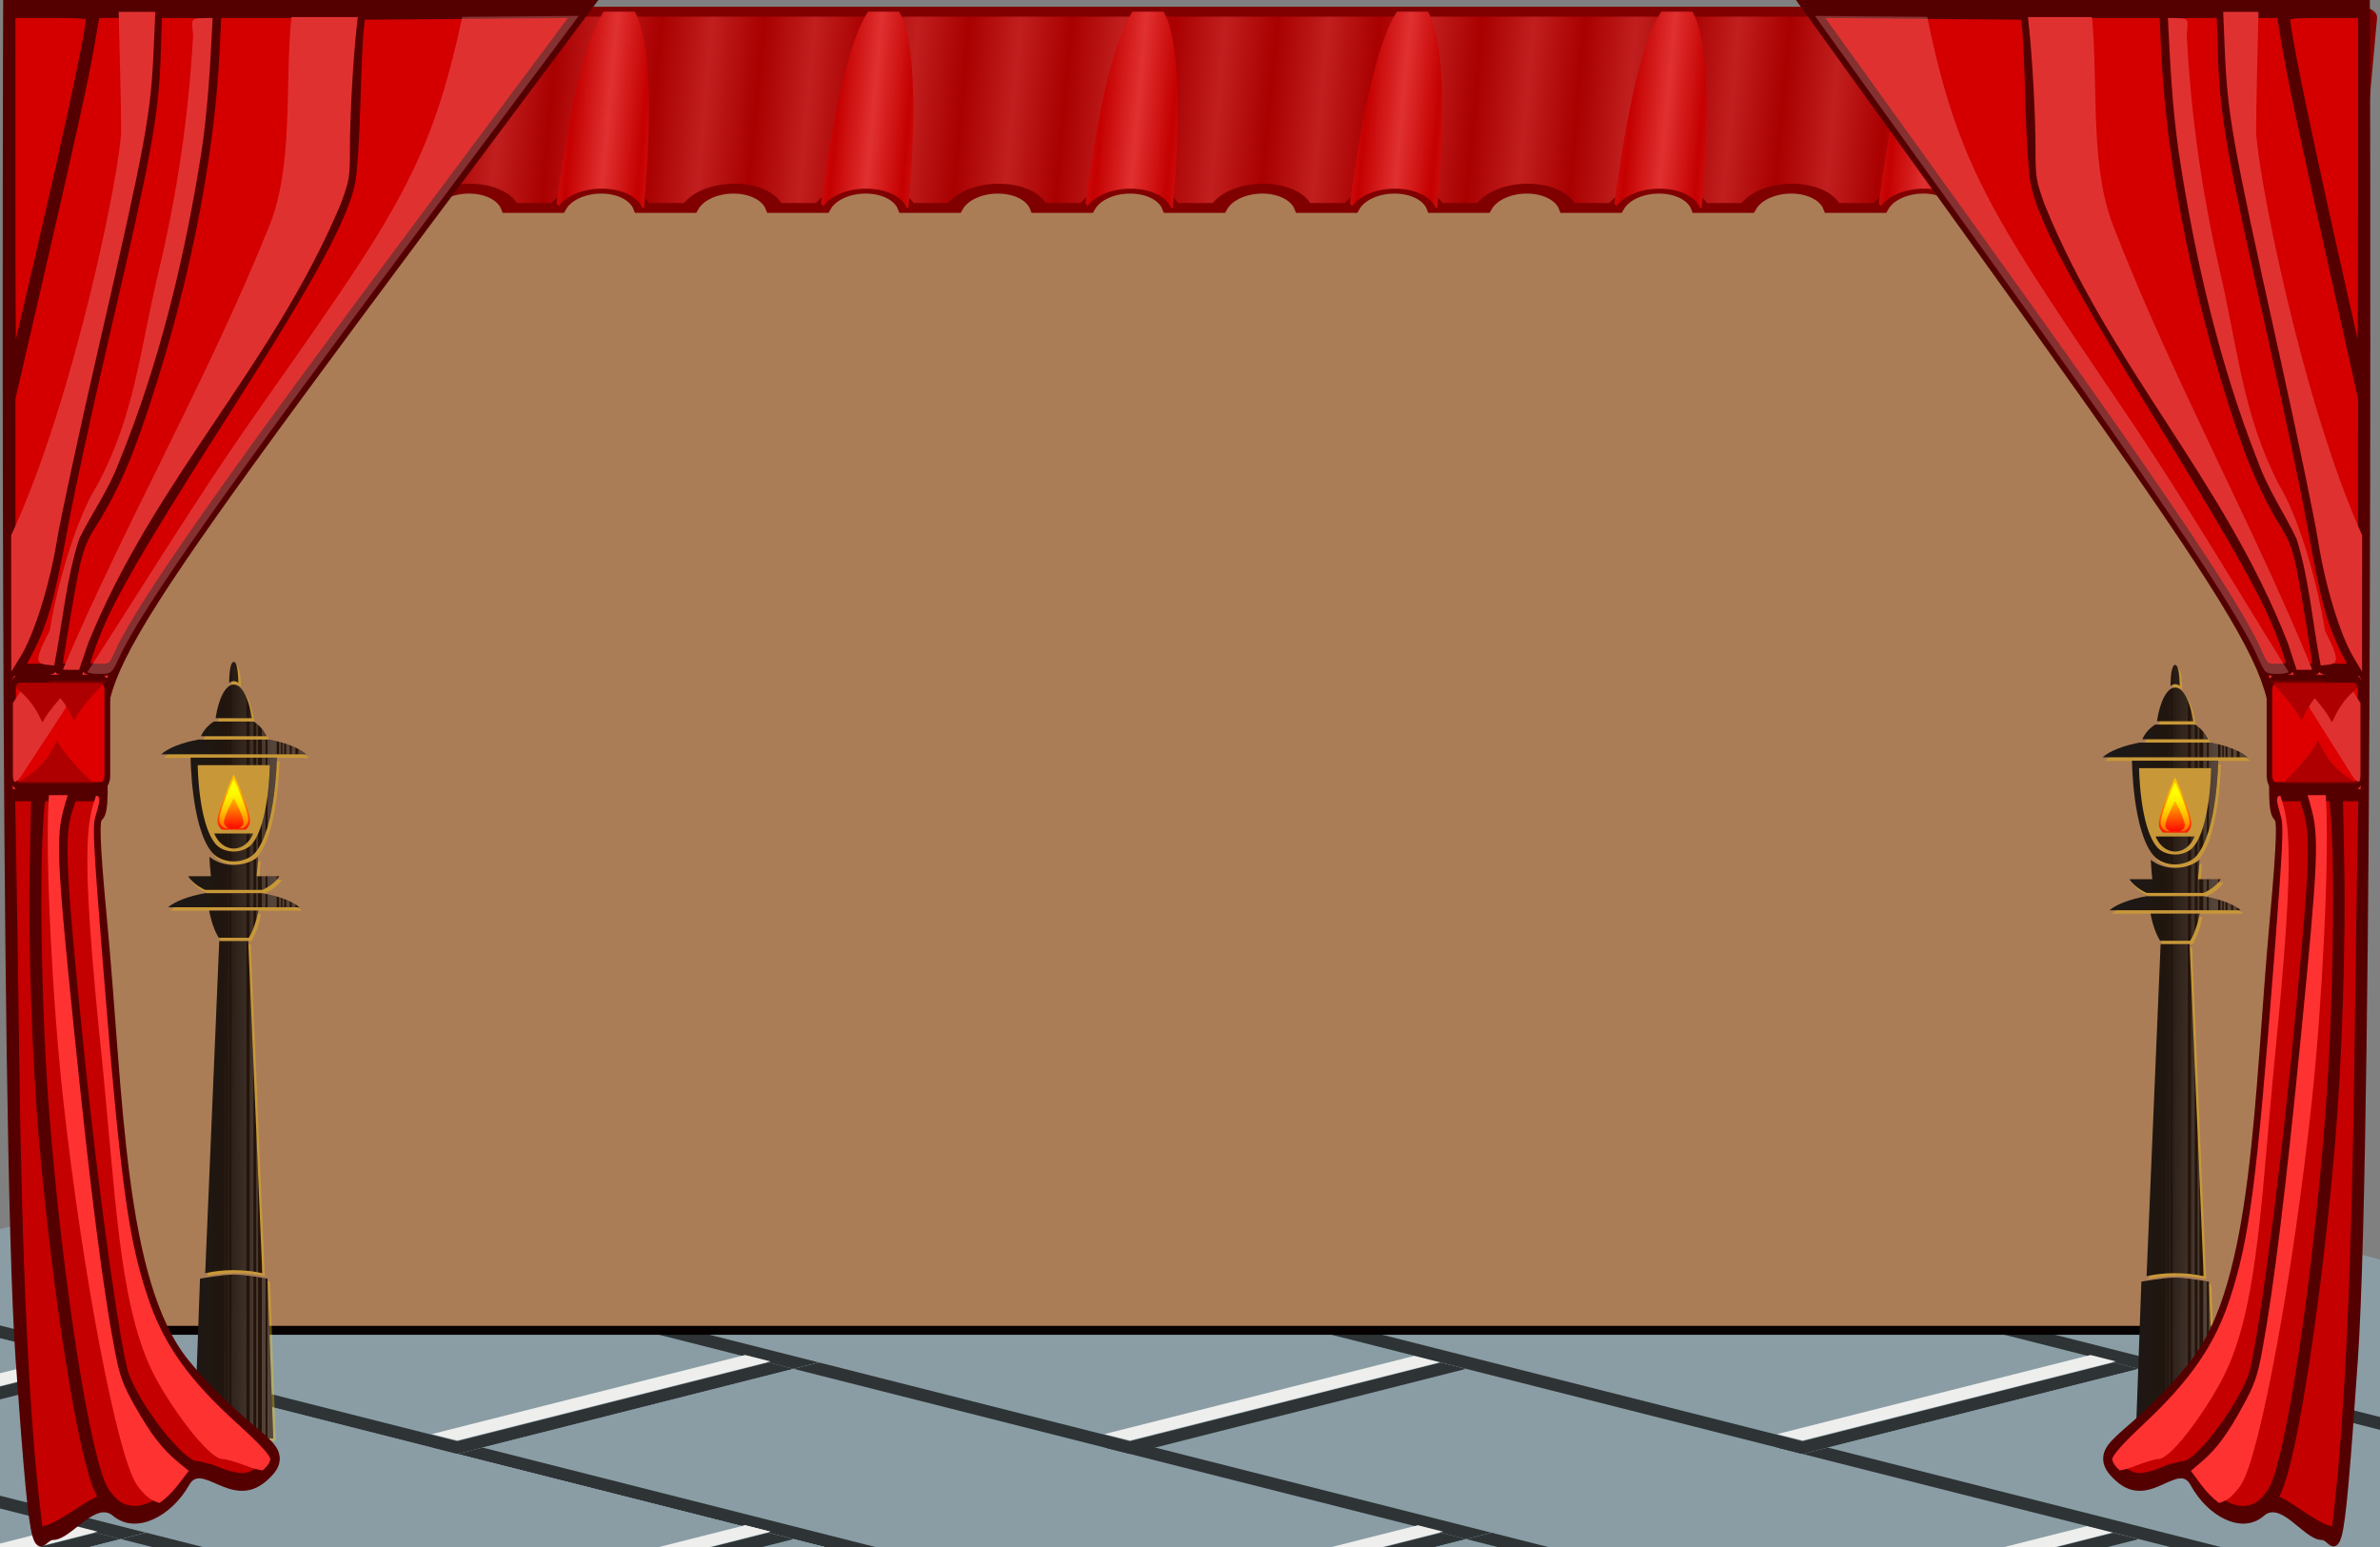 <?xml version="1.0" encoding="UTF-8" standalone="no"?>
<!-- Created with Inkscape (http://www.inkscape.org/) -->

<svg
   xmlns:dc="http://purl.org/dc/elements/1.1/"
   xmlns:cc="http://creativecommons.org/ns#"
   xmlns:rdf="http://www.w3.org/1999/02/22-rdf-syntax-ns#"
   xmlns:svg="http://www.w3.org/2000/svg"
   xmlns="http://www.w3.org/2000/svg"
   xmlns:xlink="http://www.w3.org/1999/xlink"
   xmlns:sodipodi="http://sodipodi.sourceforge.net/DTD/sodipodi-0.dtd"
   xmlns:inkscape="http://www.inkscape.org/namespaces/inkscape"
   width="800"
   height="520.001"
   id="svg2"
   version="1.1"
   inkscape:version="0.91 r13725"
   sodipodi:docname="background.svg">
  <rect width="100%" height="100%" fill="#808080" stroke="none"/>
  <defs
     id="defs4">
    <linearGradient
       spreadMethod="reflect"
       gradientUnits="userSpaceOnUse"
       xlink:href="#linearGradient3778"
       id="linearGradient3784"
       y2="-212.879"
       x2="33.412"
       y1="-212.879"
       x1="10.235" />
    <linearGradient
       id="linearGradient3692">
      <stop
         offset="0"
         style="stop-color:#e03131;stop-opacity:1"
         id="stop3694" />
      <stop
         offset="1"
         style="stop-color:#c50000;stop-opacity:1"
         id="stop3696" />
    </linearGradient>
    <linearGradient
       id="linearGradient3778">
      <stop
         offset="0"
         style="stop-color:#a90000;stop-opacity:1"
         id="stop3780" />
      <stop
         offset="1"
         style="stop-color:#c11f1f;stop-opacity:1"
         id="stop3782" />
    </linearGradient>
    <linearGradient
       y2="331.253"
       x2="-839.454"
       y1="331.253"
       x1="-1115.625"
       gradientUnits="userSpaceOnUse"
       id="linearGradient8347-4-6-9"
       xlink:href="#linearGradient5892-1-2-4"
       inkscape:collect="always" />
    <linearGradient
       id="linearGradient5892-1-2-4">
      <stop
         id="stop5894-6-1-5"
         offset="0"
         style="stop-color:#1a1a1a;stop-opacity:1;" />
      <stop
         style="stop-color:#22150d;stop-opacity:1;"
         offset="0.5"
         id="stop3277-3-0-9" />
      <stop
         id="stop5896-1-5-7"
         offset="1"
         style="stop-color:#2b1100;stop-opacity:1" />
    </linearGradient>
    <linearGradient
       y2="-106.249"
       x2="-996.188"
       y1="-105.15"
       x1="-905.784"
       gradientUnits="userSpaceOnUse"
       id="linearGradient8349-1-2-0"
       xlink:href="#linearGradient3988-2-7-0"
       inkscape:collect="always" />
    <linearGradient
       id="linearGradient3988-2-7-0"
       inkscape:collect="always">
      <stop
         id="stop3990-5-2-5"
         offset="0"
         style="stop-color:#ffffff;stop-opacity:1;" />
      <stop
         id="stop3992-9-9-8"
         offset="1"
         style="stop-color:#ffffff;stop-opacity:0;" />
    </linearGradient>
    <linearGradient
       y2="347.003"
       x2="333.35"
       y1="264.183"
       x1="333.401"
       gradientTransform="matrix(1.491,0,0,1.46,-379.308,-238.198)"
       gradientUnits="userSpaceOnUse"
       id="linearGradient8351-3-5-5"
       xlink:href="#linearGradient2836-3-8-5"
       inkscape:collect="always" />
    <linearGradient
       id="linearGradient2836-3-8-5">
      <stop
         id="stop2838-8-3-6"
         offset="0"
         style="stop-color:#ffbd00;stop-opacity:1;" />
      <stop
         id="stop2840-6-1-5"
         offset="1"
         style="stop-color:#ff0000;stop-opacity:1" />
    </linearGradient>
    <linearGradient
       y2="302.514"
       x2="119.198"
       y1="153.326"
       x1="119.198"
       gradientTransform="translate(0.322,0)"
       gradientUnits="userSpaceOnUse"
       id="linearGradient8353-3-3-4"
       xlink:href="#linearGradient3668-6-9-6"
       inkscape:collect="always" />
    <linearGradient
       id="linearGradient3668-6-9-6">
      <stop
         id="stop3670-9-6-1"
         offset="0"
         style="stop-color:#ffff00;stop-opacity:1;" />
      <stop
         id="stop3672-6-3-1"
         offset="1"
         style="stop-color:#ffed00;stop-opacity:0;" />
    </linearGradient>
    <linearGradient
       y2="347.003"
       x2="333.35"
       y1="240.951"
       x1="333.35"
       gradientTransform="matrix(0.895,0,0,0.767,-180.416,-11.313)"
       gradientUnits="userSpaceOnUse"
       id="linearGradient8355-7-4-1"
       xlink:href="#linearGradient2836-3-8-5"
       inkscape:collect="always" />
    <linearGradient
       y2="331.253"
       x2="-839.454"
       y1="331.253"
       x1="-1115.625"
       gradientUnits="userSpaceOnUse"
       id="linearGradient8347-4-6-9-7"
       xlink:href="#linearGradient5892-1-2-4-9"
       inkscape:collect="always" />
    <linearGradient
       id="linearGradient5892-1-2-4-9">
      <stop
         id="stop5894-6-1-5-1"
         offset="0"
         style="stop-color:#1a1a1a;stop-opacity:1;" />
      <stop
         style="stop-color:#22150d;stop-opacity:1;"
         offset="0.5"
         id="stop3277-3-0-9-9" />
      <stop
         id="stop5896-1-5-7-6"
         offset="1"
         style="stop-color:#2b1100;stop-opacity:1" />
    </linearGradient>
    <linearGradient
       y2="-106.249"
       x2="-996.188"
       y1="-105.15"
       x1="-905.784"
       gradientUnits="userSpaceOnUse"
       id="linearGradient8349-1-2-0-0"
       xlink:href="#linearGradient3988-2-7-0-9"
       inkscape:collect="always" />
    <linearGradient
       id="linearGradient3988-2-7-0-9"
       inkscape:collect="always">
      <stop
         id="stop3990-5-2-5-3"
         offset="0"
         style="stop-color:#ffffff;stop-opacity:1;" />
      <stop
         id="stop3992-9-9-8-9"
         offset="1"
         style="stop-color:#ffffff;stop-opacity:0;" />
    </linearGradient>
    <linearGradient
       y2="347.003"
       x2="333.35"
       y1="264.183"
       x1="333.401"
       gradientTransform="matrix(1.491,0,0,1.46,-379.308,-238.198)"
       gradientUnits="userSpaceOnUse"
       id="linearGradient8351-3-5-5-4"
       xlink:href="#linearGradient2836-3-8-5-9"
       inkscape:collect="always" />
    <linearGradient
       id="linearGradient2836-3-8-5-9">
      <stop
         id="stop2838-8-3-6-0"
         offset="0"
         style="stop-color:#ffbd00;stop-opacity:1;" />
      <stop
         id="stop2840-6-1-5-8"
         offset="1"
         style="stop-color:#ff0000;stop-opacity:1" />
    </linearGradient>
    <linearGradient
       y2="302.514"
       x2="119.198"
       y1="153.326"
       x1="119.198"
       gradientTransform="translate(0.322,0)"
       gradientUnits="userSpaceOnUse"
       id="linearGradient8353-3-3-4-5"
       xlink:href="#linearGradient3668-6-9-6-1"
       inkscape:collect="always" />
    <linearGradient
       id="linearGradient3668-6-9-6-1">
      <stop
         id="stop3670-9-6-1-7"
         offset="0"
         style="stop-color:#ffff00;stop-opacity:1;" />
      <stop
         id="stop3672-6-3-1-7"
         offset="1"
         style="stop-color:#ffed00;stop-opacity:0;" />
    </linearGradient>
    <linearGradient
       y2="347.003"
       x2="333.35"
       y1="240.951"
       x1="333.35"
       gradientTransform="matrix(0.895,0,0,0.767,-180.416,-11.313)"
       gradientUnits="userSpaceOnUse"
       id="linearGradient8355-7-4-1-2"
       xlink:href="#linearGradient2836-3-8-5-9"
       inkscape:collect="always" />
    <linearGradient
       inkscape:collect="always"
       xlink:href="#linearGradient3692"
       id="linearGradient7675"
       gradientUnits="userSpaceOnUse"
       gradientTransform="translate(-25.33,0)"
       spreadMethod="reflect"
       x1="54.884"
       y1="-201.874"
       x2="71.17"
       y2="-201.874" />
  </defs>
  <sodipodi:namedview
     id="base"
     pagecolor="#ffffff"
     bordercolor="#666666"
     borderopacity="1.0"
     inkscape:pageopacity="0.0"
     inkscape:pageshadow="2"
     inkscape:zoom="0.9899495"
     inkscape:cx="335.84791"
     inkscape:cy="202.46289"
     inkscape:document-units="px"
     inkscape:current-layer="layer1"
     showgrid="false"
     fit-margin-top="0"
     fit-margin-left="0"
     fit-margin-right="0"
     fit-margin-bottom="0"
     inkscape:window-width="1637"
     inkscape:window-height="848"
     inkscape:window-x="39"
     inkscape:window-y="92"
     inkscape:window-maximized="0" />
  <g
     inkscape:label="Calque 1"
     inkscape:groupmode="layer"
     id="layer1"
     transform="translate(-3.994,-228.375)">
    <g
       transform="matrix(45.213,0,0,22.893,-8889.731,-9229.294)"
       id="g3001">
      <g
         transform="matrix(0.5,0,0,0.5,65.155,168.6)"
         id="g28054">
        <path
           style="fill:#6b6f57;fill-opacity:1;fill-rule:nonzero;stroke:none"
           d="m 279.905,516.747 -5.001,2.5"
           id="path28056"
           inkscape:connector-curvature="0" />
        <path
           style="fill:#8a9da5;fill-opacity:1;fill-rule:nonzero;stroke:none"
           d="m 279.905,516.747 -10.002,5 10.096,5.048 10.002,-5 -10.096,-5.048 z"
           id="path28058"
           sodipodi:nodetypes="ccccc"
           inkscape:connector-curvature="0" />
        <path
           style="fill:#2e3436;fill-opacity:1;fill-rule:nonzero;stroke:none"
           d="m 275.282,519.059 10,5 -0.375,0.188 -10.002,-5 0.377,-0.188 z"
           id="path28060"
           sodipodi:nodetypes="ccccc"
           inkscape:connector-curvature="0" />
        <path
           sodipodi:nodetypes="ccccc"
           id="path28062"
           d="m 270.28,521.559 10,5 -0.375,0.188 -10.002,-5 0.377,-0.188 z"
           style="fill:#2e3436;fill-opacity:1;fill-rule:nonzero;stroke:none"
           inkscape:connector-curvature="0" />
        <path
           sodipodi:nodetypes="ccccc"
           id="path28064"
           d="m 279.905,521.747 4.999,-2.5 -0.375,-0.188 -5.001,2.5 0.377,0.188 z"
           style="fill:#2e3436;fill-opacity:1;fill-rule:nonzero;stroke:none"
           inkscape:connector-curvature="0" />
        <path
           style="fill:#2e3436;fill-opacity:1;fill-rule:nonzero;stroke:none"
           d="m 279.905,526.747 4.999,-2.5 -0.375,-0.188 -5.001,2.5 0.377,0.188 z"
           id="path28066"
           sodipodi:nodetypes="ccccc"
           inkscape:connector-curvature="0" />
        <path
           style="fill:#eeeeec;fill-opacity:1;fill-rule:nonzero;stroke:none"
           d="m 279.905,521.351 4.656,-2.323 -0.375,-0.188 -4.659,2.323 0.377,0.188 z"
           id="path28068"
           sodipodi:nodetypes="ccccc"
           inkscape:connector-curvature="0" />
        <path
           sodipodi:nodetypes="ccccc"
           id="path28070"
           d="m 279.905,526.351 4.656,-2.323 -0.375,-0.188 -4.659,2.323 0.377,0.188 z"
           style="fill:#eeeeec;fill-opacity:1;fill-rule:nonzero;stroke:none"
           inkscape:connector-curvature="0" />
      </g>
      <g
         id="g28644"
         transform="matrix(0.5,0,0,0.5,60.154,171.1)">
        <path
           id="path28646"
           d="m 279.905,516.747 -5.001,2.5"
           style="fill:#6b6f57;fill-opacity:1;fill-rule:nonzero;stroke:none"
           inkscape:connector-curvature="0" />
        <path
           sodipodi:nodetypes="ccccc"
           id="path28648"
           d="m 279.905,516.747 -10.002,5 10.096,5.048 10.002,-5 -10.096,-5.048 z"
           style="fill:#8a9da5;fill-opacity:1;fill-rule:nonzero;stroke:none"
           inkscape:connector-curvature="0" />
        <path
           sodipodi:nodetypes="ccccc"
           id="path28650"
           d="m 275.282,519.059 10,5 -0.375,0.188 -10.002,-5 0.377,-0.188 z"
           style="fill:#2e3436;fill-opacity:1;fill-rule:nonzero;stroke:none"
           inkscape:connector-curvature="0" />
        <path
           style="fill:#2e3436;fill-opacity:1;fill-rule:nonzero;stroke:none"
           d="m 270.28,521.559 10,5 -0.375,0.188 -10.002,-5 0.377,-0.188 z"
           id="path28652"
           sodipodi:nodetypes="ccccc"
           inkscape:connector-curvature="0" />
        <path
           style="fill:#2e3436;fill-opacity:1;fill-rule:nonzero;stroke:none"
           d="m 279.905,521.747 4.999,-2.5 -0.375,-0.188 -5.001,2.5 0.377,0.188 z"
           id="path28654"
           sodipodi:nodetypes="ccccc"
           inkscape:connector-curvature="0" />
        <path
           sodipodi:nodetypes="ccccc"
           id="path28656"
           d="m 279.905,526.747 4.999,-2.5 -0.375,-0.188 -5.001,2.5 0.377,0.188 z"
           style="fill:#2e3436;fill-opacity:1;fill-rule:nonzero;stroke:none"
           inkscape:connector-curvature="0" />
        <path
           sodipodi:nodetypes="ccccc"
           id="path28658"
           d="m 279.905,521.351 4.656,-2.323 -0.375,-0.188 -4.659,2.323 0.377,0.188 z"
           style="fill:#eeeeec;fill-opacity:1;fill-rule:nonzero;stroke:none"
           inkscape:connector-curvature="0" />
        <path
           style="fill:#eeeeec;fill-opacity:1;fill-rule:nonzero;stroke:none"
           d="m 279.905,526.351 4.656,-2.323 -0.375,-0.188 -4.659,2.323 0.377,0.188 z"
           id="path28660"
           sodipodi:nodetypes="ccccc"
           inkscape:connector-curvature="0" />
      </g>
      <g
         transform="matrix(0.5,0,0,0.5,55.153,173.6)"
         id="g28662">
        <path
           style="fill:#6b6f57;fill-opacity:1;fill-rule:nonzero;stroke:none"
           d="m 279.905,516.747 -5.001,2.5"
           id="path28664"
           inkscape:connector-curvature="0" />
        <path
           style="fill:#8a9da5;fill-opacity:1;fill-rule:nonzero;stroke:none"
           d="m 279.905,516.747 -10.002,5 10.096,5.048 10.002,-5 -10.096,-5.048 z"
           id="path28666"
           sodipodi:nodetypes="ccccc"
           inkscape:connector-curvature="0" />
        <path
           style="fill:#2e3436;fill-opacity:1;fill-rule:nonzero;stroke:none"
           d="m 275.282,519.059 10,5 -0.375,0.188 -10.002,-5 0.377,-0.188 z"
           id="path28668"
           sodipodi:nodetypes="ccccc"
           inkscape:connector-curvature="0" />
        <path
           sodipodi:nodetypes="ccccc"
           id="path28670"
           d="m 270.28,521.559 10,5 -0.375,0.188 -10.002,-5 0.377,-0.188 z"
           style="fill:#2e3436;fill-opacity:1;fill-rule:nonzero;stroke:none"
           inkscape:connector-curvature="0" />
        <path
           sodipodi:nodetypes="ccccc"
           id="path28672"
           d="m 279.905,521.747 4.999,-2.5 -0.375,-0.188 -5.001,2.5 0.377,0.188 z"
           style="fill:#2e3436;fill-opacity:1;fill-rule:nonzero;stroke:none"
           inkscape:connector-curvature="0" />
        <path
           style="fill:#2e3436;fill-opacity:1;fill-rule:nonzero;stroke:none"
           d="m 279.905,526.747 4.999,-2.5 -0.375,-0.188 -5.001,2.5 0.377,0.188 z"
           id="path28674"
           sodipodi:nodetypes="ccccc"
           inkscape:connector-curvature="0" />
        <path
           style="fill:#eeeeec;fill-opacity:1;fill-rule:nonzero;stroke:none"
           d="m 279.905,521.351 4.656,-2.323 -0.375,-0.188 -4.659,2.323 0.377,0.188 z"
           id="path28676"
           sodipodi:nodetypes="ccccc"
           inkscape:connector-curvature="0" />
        <path
           sodipodi:nodetypes="ccccc"
           id="path28678"
           d="m 279.905,526.351 4.656,-2.323 -0.375,-0.188 -4.659,2.323 0.377,0.188 z"
           style="fill:#eeeeec;fill-opacity:1;fill-rule:nonzero;stroke:none"
           inkscape:connector-curvature="0" />
      </g>
      <g
         id="g28680"
         transform="matrix(0.5,0,0,0.5,70.156,171.1)">
        <path
           id="path28682"
           d="m 279.905,516.747 -5.001,2.5"
           style="fill:#6b6f57;fill-opacity:1;fill-rule:nonzero;stroke:none"
           inkscape:connector-curvature="0" />
        <path
           sodipodi:nodetypes="ccccc"
           id="path28684"
           d="m 279.905,516.747 -10.002,5 10.096,5.048 10.002,-5 -10.096,-5.048 z"
           style="fill:#8a9da5;fill-opacity:1;fill-rule:nonzero;stroke:none"
           inkscape:connector-curvature="0" />
        <path
           sodipodi:nodetypes="ccccc"
           id="path28686"
           d="m 275.282,519.059 10,5 -0.375,0.188 -10.002,-5 0.377,-0.188 z"
           style="fill:#2e3436;fill-opacity:1;fill-rule:nonzero;stroke:none"
           inkscape:connector-curvature="0" />
        <path
           style="fill:#2e3436;fill-opacity:1;fill-rule:nonzero;stroke:none"
           d="m 270.28,521.559 10,5 -0.375,0.188 -10.002,-5 0.377,-0.188 z"
           id="path28688"
           sodipodi:nodetypes="ccccc"
           inkscape:connector-curvature="0" />
        <path
           style="fill:#2e3436;fill-opacity:1;fill-rule:nonzero;stroke:none"
           d="m 279.905,521.747 4.999,-2.5 -0.375,-0.188 -5.001,2.5 0.377,0.188 z"
           id="path28690"
           sodipodi:nodetypes="ccccc"
           inkscape:connector-curvature="0" />
        <path
           sodipodi:nodetypes="ccccc"
           id="path28692"
           d="m 279.905,526.747 4.999,-2.5 -0.375,-0.188 -5.001,2.5 0.377,0.188 z"
           style="fill:#2e3436;fill-opacity:1;fill-rule:nonzero;stroke:none"
           inkscape:connector-curvature="0" />
        <path
           sodipodi:nodetypes="ccccc"
           id="path28694"
           d="m 279.905,521.351 4.656,-2.323 -0.375,-0.188 -4.659,2.323 0.377,0.188 z"
           style="fill:#eeeeec;fill-opacity:1;fill-rule:nonzero;stroke:none"
           inkscape:connector-curvature="0" />
        <path
           style="fill:#eeeeec;fill-opacity:1;fill-rule:nonzero;stroke:none"
           d="m 279.905,526.351 4.656,-2.323 -0.375,-0.188 -4.659,2.323 0.377,0.188 z"
           id="path28696"
           sodipodi:nodetypes="ccccc"
           inkscape:connector-curvature="0" />
      </g>
      <g
         transform="matrix(0.5,0,0,0.5,65.155,173.6)"
         id="g28698">
        <path
           style="fill:#6b6f57;fill-opacity:1;fill-rule:nonzero;stroke:none"
           d="m 279.905,516.747 -5.001,2.5"
           id="path28700"
           inkscape:connector-curvature="0" />
        <path
           style="fill:#8a9da5;fill-opacity:1;fill-rule:nonzero;stroke:none"
           d="m 279.905,516.747 -10.002,5 10.096,5.048 10.002,-5 -10.096,-5.048 z"
           id="path28702"
           sodipodi:nodetypes="ccccc"
           inkscape:connector-curvature="0" />
        <path
           style="fill:#2e3436;fill-opacity:1;fill-rule:nonzero;stroke:none"
           d="m 275.282,519.059 10,5 -0.375,0.188 -10.002,-5 0.377,-0.188 z"
           id="path28704"
           sodipodi:nodetypes="ccccc"
           inkscape:connector-curvature="0" />
        <path
           sodipodi:nodetypes="ccccc"
           id="path28706"
           d="m 270.28,521.559 10,5 -0.375,0.188 -10.002,-5 0.377,-0.188 z"
           style="fill:#2e3436;fill-opacity:1;fill-rule:nonzero;stroke:none"
           inkscape:connector-curvature="0" />
        <path
           sodipodi:nodetypes="ccccc"
           id="path28708"
           d="m 279.905,521.747 4.999,-2.5 -0.375,-0.188 -5.001,2.5 0.377,0.188 z"
           style="fill:#2e3436;fill-opacity:1;fill-rule:nonzero;stroke:none"
           inkscape:connector-curvature="0" />
        <path
           style="fill:#2e3436;fill-opacity:1;fill-rule:nonzero;stroke:none"
           d="m 279.905,526.747 4.999,-2.5 -0.375,-0.188 -5.001,2.5 0.377,0.188 z"
           id="path28710"
           sodipodi:nodetypes="ccccc"
           inkscape:connector-curvature="0" />
        <path
           style="fill:#eeeeec;fill-opacity:1;fill-rule:nonzero;stroke:none"
           d="m 279.905,521.351 4.656,-2.323 -0.375,-0.188 -4.659,2.323 0.377,0.188 z"
           id="path28712"
           sodipodi:nodetypes="ccccc"
           inkscape:connector-curvature="0" />
        <path
           sodipodi:nodetypes="ccccc"
           id="path28714"
           d="m 279.905,526.351 4.656,-2.323 -0.375,-0.188 -4.659,2.323 0.377,0.188 z"
           style="fill:#eeeeec;fill-opacity:1;fill-rule:nonzero;stroke:none"
           inkscape:connector-curvature="0" />
      </g>
      <g
         id="g28716"
         transform="matrix(0.5,0,0,0.5,60.154,176.1)">
        <path
           id="path28718"
           d="m 279.905,516.747 -5.001,2.5"
           style="fill:#6b6f57;fill-opacity:1;fill-rule:nonzero;stroke:none"
           inkscape:connector-curvature="0" />
        <path
           sodipodi:nodetypes="ccccc"
           id="path28720"
           d="m 279.905,516.747 -10.002,5 10.096,5.048 10.002,-5 -10.096,-5.048 z"
           style="fill:#8a9da5;fill-opacity:1;fill-rule:nonzero;stroke:none"
           inkscape:connector-curvature="0" />
        <path
           sodipodi:nodetypes="ccccc"
           id="path28722"
           d="m 275.282,519.059 10,5 -0.375,0.188 -10.002,-5 0.377,-0.188 z"
           style="fill:#2e3436;fill-opacity:1;fill-rule:nonzero;stroke:none"
           inkscape:connector-curvature="0" />
        <path
           style="fill:#2e3436;fill-opacity:1;fill-rule:nonzero;stroke:none"
           d="m 270.28,521.559 10,5 -0.375,0.188 -10.002,-5 0.377,-0.188 z"
           id="path28724"
           sodipodi:nodetypes="ccccc"
           inkscape:connector-curvature="0" />
        <path
           style="fill:#2e3436;fill-opacity:1;fill-rule:nonzero;stroke:none"
           d="m 279.905,521.747 4.999,-2.5 -0.375,-0.188 -5.001,2.5 0.377,0.188 z"
           id="path28726"
           sodipodi:nodetypes="ccccc"
           inkscape:connector-curvature="0" />
        <path
           sodipodi:nodetypes="ccccc"
           id="path28728"
           d="m 279.905,526.747 4.999,-2.5 -0.375,-0.188 -5.001,2.5 0.377,0.188 z"
           style="fill:#2e3436;fill-opacity:1;fill-rule:nonzero;stroke:none"
           inkscape:connector-curvature="0" />
        <path
           sodipodi:nodetypes="ccccc"
           id="path28730"
           d="m 279.905,521.351 4.656,-2.323 -0.375,-0.188 -4.659,2.323 0.377,0.188 z"
           style="fill:#eeeeec;fill-opacity:1;fill-rule:nonzero;stroke:none"
           inkscape:connector-curvature="0" />
        <path
           style="fill:#eeeeec;fill-opacity:1;fill-rule:nonzero;stroke:none"
           d="m 279.905,526.351 4.656,-2.323 -0.375,-0.188 -4.659,2.323 0.377,0.188 z"
           id="path28732"
           sodipodi:nodetypes="ccccc"
           inkscape:connector-curvature="0" />
      </g>
      <g
         transform="matrix(0.5,0,0,0.5,70.156,171.1)"
         id="g28734">
        <path
           style="fill:#6b6f57;fill-opacity:1;fill-rule:nonzero;stroke:none"
           d="m 279.905,516.747 -5.001,2.5"
           id="path28736"
           inkscape:connector-curvature="0" />
        <path
           style="fill:#8a9da5;fill-opacity:1;fill-rule:nonzero;stroke:none"
           d="m 279.905,516.747 -10.002,5 10.096,5.048 10.002,-5 -10.096,-5.048 z"
           id="path28738"
           sodipodi:nodetypes="ccccc"
           inkscape:connector-curvature="0" />
        <path
           style="fill:#2e3436;fill-opacity:1;fill-rule:nonzero;stroke:none"
           d="m 275.282,519.059 10,5 -0.375,0.188 -10.002,-5 0.377,-0.188 z"
           id="path28740"
           sodipodi:nodetypes="ccccc"
           inkscape:connector-curvature="0" />
        <path
           sodipodi:nodetypes="ccccc"
           id="path28742"
           d="m 270.28,521.559 10,5 -0.375,0.188 -10.002,-5 0.377,-0.188 z"
           style="fill:#2e3436;fill-opacity:1;fill-rule:nonzero;stroke:none"
           inkscape:connector-curvature="0" />
        <path
           sodipodi:nodetypes="ccccc"
           id="path28744"
           d="m 279.905,521.747 4.999,-2.5 -0.375,-0.188 -5.001,2.5 0.377,0.188 z"
           style="fill:#2e3436;fill-opacity:1;fill-rule:nonzero;stroke:none"
           inkscape:connector-curvature="0" />
        <path
           style="fill:#2e3436;fill-opacity:1;fill-rule:nonzero;stroke:none"
           d="m 279.905,526.747 4.999,-2.5 -0.375,-0.188 -5.001,2.5 0.377,0.188 z"
           id="path28746"
           sodipodi:nodetypes="ccccc"
           inkscape:connector-curvature="0" />
        <path
           style="fill:#eeeeec;fill-opacity:1;fill-rule:nonzero;stroke:none"
           d="m 279.905,521.351 4.656,-2.323 -0.375,-0.188 -4.659,2.323 0.377,0.188 z"
           id="path28748"
           sodipodi:nodetypes="ccccc"
           inkscape:connector-curvature="0" />
        <path
           sodipodi:nodetypes="ccccc"
           id="path28750"
           d="m 279.905,526.351 4.656,-2.323 -0.375,-0.188 -4.659,2.323 0.377,0.188 z"
           style="fill:#eeeeec;fill-opacity:1;fill-rule:nonzero;stroke:none"
           inkscape:connector-curvature="0" />
      </g>
      <g
         transform="matrix(0.5,0,0,0.5,60.154,176.1)"
         id="g28752">
        <path
           style="fill:#6b6f57;fill-opacity:1;fill-rule:nonzero;stroke:none"
           d="m 279.905,516.747 -5.001,2.5"
           id="path28754"
           inkscape:connector-curvature="0" />
        <path
           style="fill:#8a9da5;fill-opacity:1;fill-rule:nonzero;stroke:none"
           d="m 279.905,516.747 -10.002,5 10.096,5.048 10.002,-5 -10.096,-5.048 z"
           id="path28756"
           sodipodi:nodetypes="ccccc"
           inkscape:connector-curvature="0" />
        <path
           style="fill:#2e3436;fill-opacity:1;fill-rule:nonzero;stroke:none"
           d="m 275.282,519.059 10,5 -0.375,0.188 -10.002,-5 0.377,-0.188 z"
           id="path28758"
           sodipodi:nodetypes="ccccc"
           inkscape:connector-curvature="0" />
        <path
           sodipodi:nodetypes="ccccc"
           id="path28760"
           d="m 270.28,521.559 10,5 -0.375,0.188 -10.002,-5 0.377,-0.188 z"
           style="fill:#2e3436;fill-opacity:1;fill-rule:nonzero;stroke:none"
           inkscape:connector-curvature="0" />
        <path
           sodipodi:nodetypes="ccccc"
           id="path28762"
           d="m 279.905,521.747 4.999,-2.5 -0.375,-0.188 -5.001,2.5 0.377,0.188 z"
           style="fill:#2e3436;fill-opacity:1;fill-rule:nonzero;stroke:none"
           inkscape:connector-curvature="0" />
        <path
           style="fill:#2e3436;fill-opacity:1;fill-rule:nonzero;stroke:none"
           d="m 279.905,526.747 4.999,-2.5 -0.375,-0.188 -5.001,2.5 0.377,0.188 z"
           id="path28764"
           sodipodi:nodetypes="ccccc"
           inkscape:connector-curvature="0" />
        <path
           style="fill:#eeeeec;fill-opacity:1;fill-rule:nonzero;stroke:none"
           d="m 279.905,521.351 4.656,-2.323 -0.375,-0.188 -4.659,2.323 0.377,0.188 z"
           id="path28766"
           sodipodi:nodetypes="ccccc"
           inkscape:connector-curvature="0" />
        <path
           sodipodi:nodetypes="ccccc"
           id="path28768"
           d="m 279.905,526.351 4.656,-2.323 -0.375,-0.188 -4.659,2.323 0.377,0.188 z"
           style="fill:#eeeeec;fill-opacity:1;fill-rule:nonzero;stroke:none"
           inkscape:connector-curvature="0" />
      </g>
      <g
         id="g28770"
         transform="matrix(0.5,0,0,0.5,70.156,176.1)">
        <path
           id="path28772"
           d="m 279.905,516.747 -5.001,2.5"
           style="fill:#6b6f57;fill-opacity:1;fill-rule:nonzero;stroke:none"
           inkscape:connector-curvature="0" />
        <path
           sodipodi:nodetypes="ccccc"
           id="path28774"
           d="m 279.905,516.747 -10.002,5 10.096,5.048 10.002,-5 -10.096,-5.048 z"
           style="fill:#8a9da5;fill-opacity:1;fill-rule:nonzero;stroke:none"
           inkscape:connector-curvature="0" />
        <path
           sodipodi:nodetypes="ccccc"
           id="path28776"
           d="m 275.282,519.059 10,5 -0.375,0.188 -10.002,-5 0.377,-0.188 z"
           style="fill:#2e3436;fill-opacity:1;fill-rule:nonzero;stroke:none"
           inkscape:connector-curvature="0" />
        <path
           style="fill:#2e3436;fill-opacity:1;fill-rule:nonzero;stroke:none"
           d="m 270.28,521.559 10,5 -0.375,0.188 -10.002,-5 0.377,-0.188 z"
           id="path28778"
           sodipodi:nodetypes="ccccc"
           inkscape:connector-curvature="0" />
        <path
           style="fill:#2e3436;fill-opacity:1;fill-rule:nonzero;stroke:none"
           d="m 279.905,521.747 4.999,-2.5 -0.375,-0.188 -5.001,2.5 0.377,0.188 z"
           id="path28780"
           sodipodi:nodetypes="ccccc"
           inkscape:connector-curvature="0" />
        <path
           sodipodi:nodetypes="ccccc"
           id="path28782"
           d="m 279.905,526.747 4.999,-2.5 -0.375,-0.188 -5.001,2.5 0.377,0.188 z"
           style="fill:#2e3436;fill-opacity:1;fill-rule:nonzero;stroke:none"
           inkscape:connector-curvature="0" />
        <path
           sodipodi:nodetypes="ccccc"
           id="path28784"
           d="m 279.905,521.351 4.656,-2.323 -0.375,-0.188 -4.659,2.323 0.377,0.188 z"
           style="fill:#eeeeec;fill-opacity:1;fill-rule:nonzero;stroke:none"
           inkscape:connector-curvature="0" />
        <path
           style="fill:#eeeeec;fill-opacity:1;fill-rule:nonzero;stroke:none"
           d="m 279.905,526.351 4.656,-2.323 -0.375,-0.188 -4.659,2.323 0.377,0.188 z"
           id="path28786"
           sodipodi:nodetypes="ccccc"
           inkscape:connector-curvature="0" />
      </g>
      <g
         id="g28788"
         transform="matrix(0.5,0,0,0.5,75.157,173.6)">
        <path
           id="path28790"
           d="m 279.905,516.747 -5.001,2.5"
           style="fill:#6b6f57;fill-opacity:1;fill-rule:nonzero;stroke:none"
           inkscape:connector-curvature="0" />
        <path
           sodipodi:nodetypes="ccccc"
           id="path28792"
           d="m 279.905,516.747 -10.002,5 10.096,5.048 10.002,-5 -10.096,-5.048 z"
           style="fill:#8a9da5;fill-opacity:1;fill-rule:nonzero;stroke:none"
           inkscape:connector-curvature="0" />
        <path
           sodipodi:nodetypes="ccccc"
           id="path28794"
           d="m 275.282,519.059 10,5 -0.375,0.188 -10.002,-5 0.377,-0.188 z"
           style="fill:#2e3436;fill-opacity:1;fill-rule:nonzero;stroke:none"
           inkscape:connector-curvature="0" />
        <path
           style="fill:#2e3436;fill-opacity:1;fill-rule:nonzero;stroke:none"
           d="m 270.28,521.559 10,5 -0.375,0.188 -10.002,-5 0.377,-0.188 z"
           id="path28796"
           sodipodi:nodetypes="ccccc"
           inkscape:connector-curvature="0" />
        <path
           style="fill:#2e3436;fill-opacity:1;fill-rule:nonzero;stroke:none"
           d="m 279.905,521.747 4.999,-2.5 -0.375,-0.188 -5.001,2.5 0.377,0.188 z"
           id="path28798"
           sodipodi:nodetypes="ccccc"
           inkscape:connector-curvature="0" />
        <path
           sodipodi:nodetypes="ccccc"
           id="path28800"
           d="m 279.905,526.747 4.999,-2.5 -0.375,-0.188 -5.001,2.5 0.377,0.188 z"
           style="fill:#2e3436;fill-opacity:1;fill-rule:nonzero;stroke:none"
           inkscape:connector-curvature="0" />
        <path
           sodipodi:nodetypes="ccccc"
           id="path28802"
           d="m 279.905,521.351 4.656,-2.323 -0.375,-0.188 -4.659,2.323 0.377,0.188 z"
           style="fill:#eeeeec;fill-opacity:1;fill-rule:nonzero;stroke:none"
           inkscape:connector-curvature="0" />
        <path
           style="fill:#eeeeec;fill-opacity:1;fill-rule:nonzero;stroke:none"
           d="m 279.905,526.351 4.656,-2.323 -0.375,-0.188 -4.659,2.323 0.377,0.188 z"
           id="path28804"
           sodipodi:nodetypes="ccccc"
           inkscape:connector-curvature="0" />
      </g>
      <g
         id="g28806"
         transform="matrix(0.5,0,0,0.5,65.155,178.6)">
        <path
           id="path28808"
           d="m 279.905,516.747 -5.001,2.5"
           style="fill:#6b6f57;fill-opacity:1;fill-rule:nonzero;stroke:none"
           inkscape:connector-curvature="0" />
        <path
           sodipodi:nodetypes="ccccc"
           id="path28810"
           d="m 279.905,516.747 -10.002,5 10.096,5.048 10.002,-5 -10.096,-5.048 z"
           style="fill:#8a9da5;fill-opacity:1;fill-rule:nonzero;stroke:none"
           inkscape:connector-curvature="0" />
        <path
           sodipodi:nodetypes="ccccc"
           id="path28812"
           d="m 275.282,519.059 10,5 -0.375,0.188 -10.002,-5 0.377,-0.188 z"
           style="fill:#2e3436;fill-opacity:1;fill-rule:nonzero;stroke:none"
           inkscape:connector-curvature="0" />
        <path
           style="fill:#2e3436;fill-opacity:1;fill-rule:nonzero;stroke:none"
           d="m 270.28,521.559 10,5 -0.375,0.188 -10.002,-5 0.377,-0.188 z"
           id="path28814"
           sodipodi:nodetypes="ccccc"
           inkscape:connector-curvature="0" />
        <path
           style="fill:#2e3436;fill-opacity:1;fill-rule:nonzero;stroke:none"
           d="m 279.905,521.747 4.999,-2.5 -0.375,-0.188 -5.001,2.5 0.377,0.188 z"
           id="path28816"
           sodipodi:nodetypes="ccccc"
           inkscape:connector-curvature="0" />
        <path
           sodipodi:nodetypes="ccccc"
           id="path28818"
           d="m 279.905,526.747 4.999,-2.5 -0.375,-0.188 -5.001,2.5 0.377,0.188 z"
           style="fill:#2e3436;fill-opacity:1;fill-rule:nonzero;stroke:none"
           inkscape:connector-curvature="0" />
        <path
           sodipodi:nodetypes="ccccc"
           id="path28820"
           d="m 279.905,521.351 4.656,-2.323 -0.375,-0.188 -4.659,2.323 0.377,0.188 z"
           style="fill:#eeeeec;fill-opacity:1;fill-rule:nonzero;stroke:none"
           inkscape:connector-curvature="0" />
        <path
           style="fill:#eeeeec;fill-opacity:1;fill-rule:nonzero;stroke:none"
           d="m 279.905,526.351 4.656,-2.323 -0.375,-0.188 -4.659,2.323 0.377,0.188 z"
           id="path28822"
           sodipodi:nodetypes="ccccc"
           inkscape:connector-curvature="0" />
      </g>
    </g>
    <rect
       style="color:#000000;fill:#aa7d56;fill-opacity:1;fill-rule:nonzero;stroke:#060000;stroke-width:3;stroke-linecap:butt;stroke-linejoin:miter;stroke-miterlimit:4;stroke-opacity:1;stroke-dasharray:none;stroke-dashoffset:0;marker:none;visibility:visible;display:inline;overflow:visible;enable-background:new"
       id="rect7333"
       width="755.594"
       height="399.746"
       x="28.238"
       y="275.794" />
    <g
       transform="matrix(0.83,0,0,0.83,-104.462,-104.272)"
       id="g5141-0">
      <path
         id="path5143-5"
         d="m 226.344,670.331 c -0.384,0 -0.694,0.338 -0.938,0.906 -0.743,1.717 -0.905,5.468 -0.938,7.562 0.445,-0.326 0.927,-0.538 1.406,-0.625 0.157,-0.028 0.31,-0.062 0.469,-0.062 0.649,0 1.283,0.252 1.875,0.688 -0.043,-2.777 -0.327,-8.469 -1.875,-8.469 z m 0,9.156 0,0.031 c -0.209,0 -0.419,-0.013 -0.625,0.031 -0.074,0.016 -0.145,0.042 -0.219,0.062 -0.031,0.01 -0.063,0.021 -0.094,0.031 -0.497,0.161 -0.973,0.441 -1.438,0.844 -0.093,0.08 -0.189,0.129 -0.281,0.219 l 0,0.062 c -0.187,0.184 -0.382,0.373 -0.562,0.594 -0.009,0.011 -0.022,0.02 -0.031,0.031 -0.164,0.203 -0.311,0.424 -0.469,0.656 -0.083,0.121 -0.169,0.214 -0.25,0.344 -1.512,2.412 -2.716,6.162 -3.406,10.688 l 14.75,0 c -0.122,-0.797 -0.285,-1.567 -0.438,-2.312 -0.477,-2.327 -1.082,-4.389 -1.812,-6.094 -0.065,-0.152 -0.121,-0.291 -0.188,-0.438 -0.112,-0.245 -0.227,-0.491 -0.344,-0.719 -0.043,-0.085 -0.081,-0.167 -0.125,-0.25 -0.148,-0.279 -0.314,-0.53 -0.469,-0.781 -0.013,-0.021 -0.018,-0.043 -0.031,-0.062 -0.185,-0.296 -0.369,-0.558 -0.562,-0.812 -0.16,-0.211 -0.303,-0.412 -0.469,-0.594 -0.052,-0.057 -0.104,-0.102 -0.156,-0.156 -0.135,-0.139 -0.268,-0.256 -0.406,-0.375 -0.087,-0.076 -0.161,-0.151 -0.25,-0.219 -0.105,-0.08 -0.206,-0.15 -0.312,-0.219 -0.125,-0.08 -0.248,-0.155 -0.375,-0.219 -0.072,-0.036 -0.146,-0.063 -0.219,-0.094 -0.397,-0.169 -0.805,-0.25 -1.219,-0.25 z m -8.125,15 c -2.288,1.456 -4.089,3.518 -5.188,5.938 l 26.625,0 c -0.316,-0.696 -0.696,-1.371 -1.125,-2 -0.131,-0.192 -0.265,-0.377 -0.406,-0.562 -0.567,-0.745 -1.226,-1.44 -1.938,-2.062 -0.044,-0.038 -0.081,-0.087 -0.125,-0.125 -0.51,-0.434 -1.053,-0.823 -1.625,-1.188 l -16.219,0 z m -6.312,7.25 0,0.031 c -6.706,1.258 -12.065,3.386 -15.031,5.969 l 58.906,0 c -0.222,-0.193 -0.47,-0.406 -0.719,-0.594 -0.161,-0.122 -0.328,-0.256 -0.5,-0.375 -0.041,-0.028 -0.083,-0.065 -0.125,-0.094 -0.59,-0.401 -1.233,-0.754 -1.938,-1.125 -0.366,-0.193 -0.73,-0.378 -1.125,-0.562 -0.098,-0.045 -0.213,-0.08 -0.312,-0.125 -0.625,-0.283 -1.277,-0.584 -1.969,-0.844 -0.453,-0.17 -0.927,-0.34 -1.406,-0.5 -0.282,-0.094 -0.584,-0.191 -0.875,-0.281 -0.249,-0.077 -0.495,-0.144 -0.75,-0.219 -0.189,-0.055 -0.37,-0.103 -0.562,-0.156 -0.11,-0.031 -0.233,-0.094 -0.344,-0.125 -1.384,-0.374 -2.835,-0.711 -4.375,-1 l -28.875,0 z m -3.062,7.344 c 0,0 0.229,28.298 8.688,38.312 1.215,1.438 2.951,2.471 4.844,3.062 0.051,0.016 0.105,0.016 0.156,0.031 0.054,0.016 0.102,0.016 0.156,0.031 0.145,0.04 0.291,0.057 0.438,0.094 0.333,0.083 0.665,0.163 1,0.219 0.104,0.017 0.208,0.048 0.312,0.062 l 0,-0.031 c 0.324,0.046 0.648,0.072 0.969,0.094 l 0,0.031 c 0.315,0.021 0.63,0.034 0.938,0.031 0.846,-0.01 1.726,-0.111 2.594,-0.281 0.359,-0.071 0.709,-0.151 1.062,-0.25 0.073,-0.02 0.146,-0.042 0.219,-0.062 0.063,-0.019 0.124,-0.012 0.188,-0.031 0.837,-0.263 1.63,-0.63 2.375,-1.062 l 0,0.031 c 0.544,-0.316 1.069,-0.684 1.531,-1.094 0.3,-0.268 0.588,-0.566 0.844,-0.875 0.098,-0.118 0.186,-0.252 0.281,-0.375 0.159,-0.205 0.316,-0.407 0.469,-0.625 0.093,-0.132 0.191,-0.27 0.281,-0.406 l 0,-0.031 c 1.558,-2.356 2.825,-5.361 3.812,-8.656 l 0,-0.062 c 0.01,-0.032 0.022,-0.062 0.031,-0.094 0.303,-1.024 0.587,-2.062 0.844,-3.125 0.043,-0.177 0.084,-0.354 0.125,-0.531 0.205,-0.877 0.386,-1.77 0.562,-2.656 0.085,-0.428 0.171,-0.853 0.25,-1.281 0.12,-0.652 0.238,-1.289 0.344,-1.938 0.052,-0.316 0.076,-0.623 0.125,-0.938 0.116,-0.751 0.245,-1.483 0.344,-2.219 0.119,-0.88 0.216,-1.749 0.312,-2.594 0.019,-0.164 0.045,-0.307 0.062,-0.469 0.11,-0.989 0.198,-1.929 0.281,-2.844 0.15,-1.668 0.265,-2.996 0.344,-4.312 0.189,-3.102 0.219,-5.156 0.219,-5.156 l -35,0 z M 216.5,749.175 c 0.071,1.854 0.212,4.73 0.562,7.875 l -9.219,0 c 1.475,2.237 3.875,4.118 6.906,5.5 l 23.156,0 c 0.736,-0.336 1.435,-0.7 2.094,-1.094 0.019,-0.011 0.044,-0.02 0.062,-0.031 0.71,-0.428 1.391,-0.884 2,-1.375 0.26,-0.21 0.51,-0.436 0.75,-0.656 0.056,-0.051 0.102,-0.105 0.156,-0.156 0.206,-0.195 0.404,-0.391 0.594,-0.594 0.434,-0.464 0.813,-0.937 1.156,-1.438 0.038,-0.055 0.088,-0.101 0.125,-0.156 l -8.656,0 -0.594,0 c 0.353,-3.123 0.517,-5.988 0.594,-7.844 -0.24,0.199 -0.493,0.414 -0.75,0.594 -0.38,0.264 -0.776,0.495 -1.188,0.719 -0.468,0.254 -0.969,0.485 -1.469,0.688 -0.51,0.207 -1.031,0.377 -1.562,0.531 -1.604,0.466 -3.281,0.733 -4.875,0.75 -3.394,0.035 -7.185,-1.108 -9.844,-3.312 z m -1.781,14.719 c -6.706,1.203 -12.064,3.218 -15.031,5.688 l 53.281,0 c -0.151,-0.126 -0.305,-0.252 -0.469,-0.375 -0.346,-0.262 -0.726,-0.499 -1.125,-0.75 l 0,-0.031 c -0.327,-0.204 -0.702,-0.397 -1.062,-0.594 -0.051,-0.028 -0.104,-0.066 -0.156,-0.094 -0.105,-0.056 -0.205,-0.101 -0.312,-0.156 -0.245,-0.126 -0.491,-0.253 -0.75,-0.375 -0.13,-0.061 -0.273,-0.127 -0.406,-0.188 -0.972,-0.439 -2.048,-0.836 -3.188,-1.219 l 0,-0.031 c -0.25,-0.084 -0.524,-0.169 -0.781,-0.25 -0.301,-0.094 -0.627,-0.16 -0.938,-0.25 l 0,-0.031 c -1.069,-0.311 -2.196,-0.583 -3.375,-0.844 -0.387,-0.085 -0.79,-0.17 -1.188,-0.25 -0.417,-0.083 -0.822,-0.173 -1.25,-0.25 l -23.25,0 z m 1.656,7.031 c 0.822,4.496 2.194,8.294 3.906,11 l 12.125,0 c 0.158,-0.25 0.317,-0.513 0.469,-0.781 0.051,-0.091 0.106,-0.189 0.156,-0.281 0.188,-0.344 0.385,-0.692 0.562,-1.062 0.013,-0.029 0.018,-0.065 0.031,-0.094 0.057,-0.119 0.101,-0.253 0.156,-0.375 0.13,-0.287 0.283,-0.574 0.406,-0.875 0.471,-1.147 0.878,-2.41 1.25,-3.75 0.048,-0.175 0.11,-0.354 0.156,-0.531 0.088,-0.334 0.169,-0.687 0.25,-1.031 0.043,-0.182 0.084,-0.378 0.125,-0.562 0.119,-0.54 0.241,-1.094 0.344,-1.656 l -19.938,0 z m 4.094,12.312 -5.719,134.312 c 2.356,-0.527 4.941,-0.876 7.625,-1.062 0.251,-0.017 0.497,-0.017 0.75,-0.031 1.057,-0.059 2.127,-0.125 3.219,-0.125 1.038,0 2.056,0.071 3.062,0.125 0.116,0.01 0.229,-0.007 0.344,0 1.969,0.118 3.878,0.319 5.688,0.625 0.254,0.043 0.5,0.11 0.75,0.156 0.581,0.108 1.159,0.218 1.719,0.344 l -1.719,-40.438 -0.75,-17.75 -1.125,-26.906 -1.531,-35.719 -0.562,-13.531 -0.75,0 -2.562,0 -4.469,0 -0.656,0 -3.312,0 z m 5.875,134.906 c -0.293,0 -0.611,0.021 -0.938,0.031 -0.324,0.012 -0.619,0.01 -0.969,0.031 -0.238,0.016 -0.503,0.043 -0.75,0.062 -4.762,0.383 -11.031,1.531 -11.031,1.531 l -2.344,64.594 32.062,0 -2.344,-64.594 c 0,0 -0.514,-0.073 -0.812,-0.125 l 0,-0.031 c -0.391,-0.068 -0.717,-0.123 -1.5,-0.25 l 0,0.031 c -0.453,-0.074 -0.984,-0.166 -1.531,-0.25 -0.247,-0.038 -0.49,-0.086 -0.75,-0.125 -0.386,-0.057 -0.716,-0.099 -1.125,-0.156 -0.255,-0.036 -0.524,-0.088 -0.781,-0.125 -0.682,-0.092 -1.368,-0.17 -2.062,-0.25 -0.362,-0.042 -0.706,-0.088 -1.062,-0.125 -0.587,-0.061 -1.135,-0.115 -1.688,-0.156 -0.172,-0.013 -0.301,-0.02 -0.469,-0.031 -0.688,-0.045 -1.332,-0.062 -1.906,-0.062 z"
         style="opacity:0.351;fill:#ffcc00;fill-opacity:1;stroke:none"
         inkscape:connector-curvature="0" />
      <g
         transform="matrix(0.213,0,0,0.213,433.542,788.358)"
         id="g5145-1">
        <g
           id="g5147-8"
           transform="translate(0.087,0)">
          <path
             id="path5149-5"
             d="m -977.594,-561.188 c -7.255,0 -8.547,26.727 -8.75,39.781 2.779,-2.045 5.741,-3.156 8.781,-3.156 3.04,0 5.973,1.111 8.75,3.156 -0.203,-13.054 -1.526,-39.781 -8.781,-39.781 z m 0,43.125 c -15.514,0 -28.797,26.307 -34.531,64 l 69.062,0 c -5.734,-37.693 -19.018,-64 -34.531,-64 z m -38.031,70.406 c -10.722,6.845 -19.259,16.473 -24.406,27.844 l 124.844,0 c -5.152,-11.381 -13.684,-20.998 -24.406,-27.844 l -76.031,0 z m -29.562,34.25 c -31.429,5.914 -56.532,15.83 -70.438,27.969 l 276.031,0 c -13.908,-12.142 -38.968,-22.055 -70.375,-27.969 l -135.219,0 z m -14.438,34.375 c 0,0 1.044,132.991 40.688,180.062 9.611,11.412 26.551,17.312 41.344,17.156 14.919,-0.157 31.767,-5.544 41.344,-17.156 39.155,-47.479 40.656,-180.062 40.656,-180.062 l -164.031,0 z m 13.531,14.219 137.063,0 c 0,0 -0.951,110.791 -34,149.969 -8.034,9.523 -22.072,14.281 -34.531,14.281 -12.459,0 -26.497,-4.758 -34.531,-14.281 -33.049,-39.177 -34,-149.969 -34,-149.969 z m 31.469,129.938 c 6.717,16.929 20.788,28.594 37.031,28.594 16.243,0 30.283,-11.665 37,-28.594 l -74.031,0 z m -9.156,44.281 c 0.334,8.717 1.105,22.186 2.75,36.969 l -43.281,0 c 6.914,10.515 18.26,19.471 32.469,25.969 l 108.5,0 c 14.209,-6.498 25.549,-15.445 32.469,-25.969 l -43.344,0 c 1.653,-14.682 2.455,-28.028 2.812,-36.75 -12.405,10.316 -30.165,15.115 -46.156,15.281 -15.907,0.165 -33.76,-5.14 -46.219,-15.5 z m -8.25,69.219 c -31.429,5.655 -56.532,15.142 -70.438,26.75 l 249.75,0 c -13.908,-11.61 -38.968,-21.095 -70.375,-26.75 l -108.937,0 z m 7.719,33.062 c 3.851,21.131 10.258,38.999 18.281,51.719 l 56.875,0 c 8.023,-12.722 14.427,-30.57 18.281,-51.719 l -93.438,0 z m 19.156,58.031 -26.688,631.344 c 16.39,-3.679 34.808,-5.75 54.25,-5.75 19.456,0 37.851,2.097 54.25,5.781 l -26.688,-631.375 -15.562,0 -24,0 -15.562,0 z m 27.562,634.062 c -21.541,0 -64.156,7.75 -64.156,7.75 l -10.938,303.688 150.188,0 -10.938,-303.688 c 0,0 -42.615,-7.75 -64.156,-7.75 z"
             style="fill:url(#linearGradient8347-4-6-9);fill-opacity:1;stroke:none"
             inkscape:connector-curvature="0" />
          <path
             id="path5151-6"
             d="m -977.594,-561.188 c -1.799,0 -3.235,1.642 -4.375,4.312 l 0,33.094 c 1.438,-0.512 2.918,-0.781 4.406,-0.781 3.04,0 5.973,1.111 8.75,3.156 -0.203,-13.054 -1.526,-39.781 -8.781,-39.781 z m 0,43.125 c -1.477,0 -2.943,0.255 -4.375,0.719 l 0,63.281 28.406,0 0,-39.594 c -6.508,-15.252 -14.878,-24.406 -24.031,-24.406 z m -8.844,2.938 c -1.207,0.815 -2.373,1.773 -3.531,2.906 l 0,58.156 3.531,0 0,-61.062 z m -6.219,5.875 c -1.214,1.492 -2.389,3.138 -3.531,4.969 l 0,50.219 3.531,0 0,-55.188 z m 45.312,34.188 0,21 4.281,0 c -1.14,-7.492 -2.587,-14.525 -4.281,-21 z m -48.844,27.406 0,27.844 3.531,0 0,-27.844 -3.531,0 z m 6.219,0 0,27.844 3.531,0 0,-27.844 -3.531,0 z m 8,0 0,27.844 28.406,0 0,-27.844 -28.406,0 z m 34.625,0 0,27.844 7.094,0 0,-27.844 -7.094,0 z m 12.438,3.281 0,24.562 3.531,0 0,-21.688 c -1.136,-0.995 -2.324,-1.954 -3.531,-2.875 z m 10.656,10.188 0,14.375 7.094,0 0,-3.938 c -2.009,-3.711 -4.387,-7.198 -7.094,-10.438 z m -71.938,20.781 0,27.969 3.531,0 0,-27.969 -3.531,0 z m 6.219,0 0,27.969 3.531,0 0,-27.969 -3.531,0 z m 8,0 0,27.969 28.406,0 0,-27.969 -28.406,0 z m 34.625,0 0,27.969 7.094,0 0,-27.969 -7.094,0 z m 12.438,0 0,27.969 3.531,0 0,-27.969 -3.531,0 z m 10.656,0 0,27.969 7.094,0 0,-27.969 -7.094,0 z m 10.656,0 0,27.969 17.781,0 0,-24.906 c -4.56,-1.107 -9.271,-2.143 -14.156,-3.062 l -3.625,0 z m 22.188,4.156 0,23.812 3.562,0 0,-22.844 c -1.174,-0.327 -2.362,-0.654 -3.562,-0.969 z m 6.219,1.719 0,22.094 3.562,0 0,-21.031 c -1.168,-0.363 -2.365,-0.713 -3.562,-1.062 z m 7.125,2.219 0,19.875 7.125,0 0,-17.344 c -2.305,-0.869 -4.672,-1.72 -7.125,-2.531 z m 10.656,3.906 0,15.969 7.094,0 0,-12.906 c -2.263,-1.057 -4.635,-2.07 -7.094,-3.062 z m 12.438,5.719 0,10.25 15.375,0 c -4.163,-3.634 -9.343,-7.063 -15.375,-10.25 z m -141.219,16.656 0,14.219 3.531,0 0,-14.219 -3.531,0 z m 6.219,0 0,14.219 3.531,0 0,-14.219 -3.531,0 z m 8,0 0,14.219 28.406,0 0,-14.219 -28.406,0 z m 34.625,0 0,14.219 7.094,0 0,-14.219 -7.094,0 z m 12.438,0 0,14.219 3.531,0 0,-14.219 -3.531,0 z m 10.656,0 0,14.219 7.094,0 0,-14.219 -7.094,0 z m 10.656,0 0,14.219 4.562,0 c 0,0 -0.226,27.546 -4.562,60.031 l 0,58.375 c 13.948,-46.698 17.085,-104.959 17.781,-125.156 l 0,-7.469 -17.781,0 z m -3.562,96.375 c -1.891,10 -4.22,19.959 -7.094,29.344 l 0,35.031 c 2.593,-5.358 4.948,-11.146 7.094,-17.219 l 0,-47.156 z m -79.031,47.781 0,23.094 c 1.151,0.723 2.322,1.38 3.531,1.969 l 0,-25.062 -3.531,0 z m 6.219,0 0,26.25 c 1.158,0.452 2.332,0.831 3.531,1.156 l 0,-27.406 -3.531,0 z m 8,0 0,28.312 c 1.439,0.189 2.896,0.281 4.375,0.281 8.97,0 17.267,-3.557 24.031,-9.594 l 0,-19 -28.406,0 z m 34.625,0 0,12.188 c 2.695,-3.614 4.979,-7.724 6.75,-12.188 l -6.75,0 z m 15.969,0.781 c -1.12,2.472 -2.296,4.858 -3.531,7.125 l 0,26.312 c 1.219,-1.573 2.387,-3.235 3.531,-4.969 l 0,-28.469 z m -8.875,15.688 c -0.901,1.245 -1.828,2.432 -2.781,3.562 -1.289,1.528 -2.746,2.905 -4.312,4.188 l 0,20.938 c 2.55,-1.485 4.928,-3.197 7.094,-5.125 l 0,-23.562 z m -13.312,11.938 c -7.305,3.943 -15.982,5.906 -24,5.906 -1.455,0 -2.921,-0.058 -4.406,-0.188 l 0,18.812 c 1.475,0.1 2.933,0.14 4.375,0.125 7.926,-0.083 16.396,-1.659 24.031,-4.844 l 0,-19.812 z m -42.625,2.469 0,19.375 c 1.171,0.369 2.344,0.672 3.531,0.969 l 0,-19.156 c -1.187,-0.358 -2.377,-0.744 -3.531,-1.188 z m 6.219,1.906 0,19.062 c 1.18,0.24 2.351,0.425 3.531,0.594 l 0,-18.906 c -1.186,-0.206 -2.355,-0.462 -3.531,-0.75 z m 58.562,11.719 c -1.123,0.934 -2.294,1.812 -3.5,2.656 l 0,60.062 3.531,0 0,-25.969 -2.844,0 c 1.653,-14.682 2.455,-28.028 2.812,-36.75 z m -8.844,5.969 c -2.28,1.257 -4.652,2.381 -7.094,3.375 l 0,53.375 7.094,0 0,-56.75 z m -13.312,5.594 c -7.861,2.42 -16.148,3.637 -24,3.719 -1.455,0.015 -2.924,-0.018 -4.406,-0.094 l 0,47.531 28.406,0 0,-51.156 z m -42.625,1.562 0,49.594 3.531,0 0,-48.844 c -1.172,-0.227 -2.365,-0.468 -3.531,-0.75 z m 6.219,1.219 0,48.375 3.531,0 0,-47.875 c -1.169,-0.13 -2.358,-0.315 -3.531,-0.5 z m 65.719,22.406 0,25.969 0.906,0 c 2.13,-0.974 4.191,-2.012 6.188,-3.094 l 0,-22.875 -7.094,0 z m 10.656,0 0,20.844 c 6.991,-4.188 13.002,-9.045 17.781,-14.438 l 0,-6.406 -17.781,0 z m 22.188,0 0,0.781 c 0.177,-0.259 0.36,-0.521 0.531,-0.781 l -0.531,0 z m -104.781,32.25 0,26.75 3.531,0 0,-26.75 -3.531,0 z m 6.219,0 0,26.75 3.531,0 0,-26.75 -3.531,0 z m 8,0 0,26.75 28.406,0 0,-26.75 -28.406,0 z m 34.625,0 0,26.75 7.094,0 0,-26.75 -7.094,0 z m 12.438,0 0,26.75 3.531,0 0,-26.75 -3.531,0 z m 10.656,0 0,26.75 7.094,0 0,-25.625 c -1.954,-0.392 -3.931,-0.764 -5.938,-1.125 l -1.156,0 z m 10.656,1.875 0,24.875 17.781,0 0,-20.406 c -5.599,-1.632 -11.55,-3.136 -17.781,-4.469 z m 22.188,5.781 0,19.094 3.562,0 0,-17.938 c -1.171,-0.394 -2.356,-0.776 -3.562,-1.156 z m 6.219,2.094 0,17 3.562,0 0,-15.688 c -1.167,-0.441 -2.354,-0.886 -3.562,-1.312 z m 7.125,2.688 0,14.312 7.125,0 0,-11.188 c -2.27,-1.073 -4.64,-2.118 -7.125,-3.125 z m 10.656,4.844 0,9.469 7.094,0 0,-5.438 c -2.202,-1.379 -4.568,-2.733 -7.094,-4.031 z m 12.438,7.719 0,1.75 2.25,0 c -0.709,-0.592 -1.484,-1.169 -2.25,-1.75 z m -141.219,8.062 0,51.719 3.531,0 0,-51.719 -3.531,0 z m 6.219,0 0,51.719 3.531,0 0,-51.719 -3.531,0 z m 8,0 0,51.719 28.406,0 0,-51.719 -28.406,0 z m 34.625,0 0,48.719 c 2.565,-4.453 4.931,-9.463 7.094,-14.938 l 0,-33.781 -7.094,0 z m 12.438,0 0,17.688 c 1.324,-4.789 2.51,-9.818 3.531,-15.062 l 0,-2.625 -3.531,0 z m -61.281,58.031 0,626.25 c 1.178,-0.082 2.343,-0.183 3.531,-0.25 l 0,-626 -3.531,0 z m 6.219,0 0,625.875 c 1.174,-0.054 2.348,-0.086 3.531,-0.125 l 0,-625.75 -3.156,0 -0.375,0 z m 8,0 0,625.656 c 1.454,-0.023 2.908,-0.062 4.375,-0.062 8.225,0 16.257,0.383 24.031,1.094 l 0,-626.688 -12.031,0 -16.375,0 z m 34.625,63.594 0,563.75 c 2.397,0.279 4.754,0.595 7.094,0.938 l 0,-396.875 -7.094,-167.812 z m 12.438,294.25 0,271.25 c 1.191,0.202 2.358,0.438 3.531,0.656 l 0,-188.375 -3.531,-83.531 z m 10.656,252.094 0,21.25 c 0.298,0.066 0.609,0.121 0.906,0.188 l -0.906,-21.438 z m -53.344,24.125 c -1.373,0 -2.847,0.035 -4.375,0.094 l 0,311.344 28.406,0 0,-309.656 c -8.764,-1.016 -17.402,-1.781 -24.031,-1.781 z m -8.938,0.344 c -1.116,0.073 -2.278,0.156 -3.438,0.25 l 0,310.844 3.531,0 0,-311.094 c -0.032,0.002 -0.061,-0.002 -0.094,0 z m -6.125,0.5 c -1.16,0.105 -2.347,0.192 -3.531,0.312 l 0,310.281 3.531,0 0,-310.594 z m 45.312,1.656 0,308.938 7.094,0 0,-307.938 c -2.338,-0.33 -4.669,-0.688 -7.094,-1 z m 12.438,1.75 0,307.188 3.531,0 0,-306.625 c -1.156,-0.178 -2.311,-0.381 -3.531,-0.562 z m 10.656,1.656 0,305.531 7.094,0 0,-304.344 c -1.833,-0.321 -3.425,-0.589 -7.094,-1.188 z m 10.656,1.812 0,303.719 11.094,0 -10.938,-303.688 c 0,0 -0.154,-0.031 -0.156,-0.031 z"
             style="opacity:0.21;fill:url(#linearGradient8349-1-2-0);fill-opacity:1;stroke:none"
             inkscape:connector-curvature="0" />
        </g>
        <g
           id="g5153-7"
           transform="matrix(0.849,0,0,0.749,-1077.588,-432.64)">
          <path
             id="path5155-7"
             d="m 117.861,113.689 c 0,0 -36.402,89.798 -36.402,118.219 0,9.568 4.115,16.842 9.59,22.294 l 53.596,0 c 5.476,-5.453 9.618,-12.723 9.618,-22.294 0,-28.421 -36.402,-118.219 -36.402,-118.219 z"
             style="fill:url(#linearGradient8351-3-5-5);fill-opacity:1;stroke:none"
             inkscape:connector-curvature="0" />
          <path
             id="path5157-9"
             d="m 117.861,126.041 c 0,0 -32.516,78.04 -32.516,102.747 0,10.08 5.417,17.251 11.826,22.199 l 41.378,0 c 6.41,-4.948 11.826,-12.119 11.826,-22.199 0,-24.707 -32.516,-102.747 -32.516,-102.747 z"
             style="fill:url(#linearGradient8353-3-3-4);fill-opacity:1;stroke:none"
             inkscape:connector-curvature="0" />
          <path
             id="path5159-0"
             d="m 117.875,173.459 c 0,0 -21.863,47.145 -21.863,62.068 0,7.666 5.773,12.535 11.379,15.461 l 20.941,0 c 5.608,-2.926 11.379,-7.792 11.379,-15.461 0,-14.923 -21.835,-62.068 -21.835,-62.068 z"
             style="fill:url(#linearGradient8355-7-4-1);fill-opacity:1;stroke:none"
             inkscape:connector-curvature="0" />
        </g>
      </g>
    </g>
    <g
       transform="matrix(0.83,0,0,0.83,548.097,-103.262)"
       id="g5141-0-3">
      <path
         id="path5143-5-9"
         d="m 226.344,670.331 c -0.384,0 -0.694,0.338 -0.938,0.906 -0.743,1.717 -0.905,5.468 -0.938,7.562 0.445,-0.326 0.927,-0.538 1.406,-0.625 0.157,-0.028 0.31,-0.062 0.469,-0.062 0.649,0 1.283,0.252 1.875,0.688 -0.043,-2.777 -0.327,-8.469 -1.875,-8.469 z m 0,9.156 0,0.031 c -0.209,0 -0.419,-0.013 -0.625,0.031 -0.074,0.016 -0.145,0.042 -0.219,0.062 -0.031,0.01 -0.063,0.021 -0.094,0.031 -0.497,0.161 -0.973,0.441 -1.438,0.844 -0.093,0.08 -0.189,0.129 -0.281,0.219 l 0,0.062 c -0.187,0.184 -0.382,0.373 -0.562,0.594 -0.009,0.011 -0.022,0.02 -0.031,0.031 -0.164,0.203 -0.311,0.424 -0.469,0.656 -0.083,0.121 -0.169,0.214 -0.25,0.344 -1.512,2.412 -2.716,6.162 -3.406,10.688 l 14.75,0 c -0.122,-0.797 -0.285,-1.567 -0.438,-2.312 -0.477,-2.327 -1.082,-4.389 -1.812,-6.094 -0.065,-0.152 -0.121,-0.291 -0.188,-0.438 -0.112,-0.245 -0.227,-0.491 -0.344,-0.719 -0.043,-0.085 -0.081,-0.167 -0.125,-0.25 -0.148,-0.279 -0.314,-0.53 -0.469,-0.781 -0.013,-0.021 -0.018,-0.043 -0.031,-0.062 -0.185,-0.296 -0.369,-0.558 -0.562,-0.812 -0.16,-0.211 -0.303,-0.412 -0.469,-0.594 -0.052,-0.057 -0.104,-0.102 -0.156,-0.156 -0.135,-0.139 -0.268,-0.256 -0.406,-0.375 -0.087,-0.076 -0.161,-0.151 -0.25,-0.219 -0.105,-0.08 -0.206,-0.15 -0.312,-0.219 -0.125,-0.08 -0.248,-0.155 -0.375,-0.219 -0.072,-0.036 -0.146,-0.063 -0.219,-0.094 -0.397,-0.169 -0.805,-0.25 -1.219,-0.25 z m -8.125,15 c -2.288,1.456 -4.089,3.518 -5.188,5.938 l 26.625,0 c -0.316,-0.696 -0.696,-1.371 -1.125,-2 -0.131,-0.192 -0.265,-0.377 -0.406,-0.562 -0.567,-0.745 -1.226,-1.44 -1.938,-2.062 -0.044,-0.038 -0.081,-0.087 -0.125,-0.125 -0.51,-0.434 -1.053,-0.823 -1.625,-1.188 l -16.219,0 z m -6.312,7.25 0,0.031 c -6.706,1.258 -12.065,3.386 -15.031,5.969 l 58.906,0 c -0.222,-0.193 -0.47,-0.406 -0.719,-0.594 -0.161,-0.122 -0.328,-0.256 -0.5,-0.375 -0.041,-0.028 -0.083,-0.065 -0.125,-0.094 -0.59,-0.401 -1.233,-0.754 -1.938,-1.125 -0.366,-0.193 -0.73,-0.378 -1.125,-0.562 -0.098,-0.045 -0.213,-0.08 -0.312,-0.125 -0.625,-0.283 -1.277,-0.584 -1.969,-0.844 -0.453,-0.17 -0.927,-0.34 -1.406,-0.5 -0.282,-0.094 -0.584,-0.191 -0.875,-0.281 -0.249,-0.077 -0.495,-0.144 -0.75,-0.219 -0.189,-0.055 -0.37,-0.103 -0.562,-0.156 -0.11,-0.031 -0.233,-0.094 -0.344,-0.125 -1.384,-0.374 -2.835,-0.711 -4.375,-1 l -28.875,0 z m -3.062,7.344 c 0,0 0.229,28.298 8.688,38.312 1.215,1.438 2.951,2.471 4.844,3.062 0.051,0.016 0.105,0.016 0.156,0.031 0.054,0.016 0.102,0.016 0.156,0.031 0.145,0.04 0.291,0.057 0.438,0.094 0.333,0.083 0.665,0.163 1,0.219 0.104,0.017 0.208,0.048 0.312,0.062 l 0,-0.031 c 0.324,0.046 0.648,0.072 0.969,0.094 l 0,0.031 c 0.315,0.021 0.63,0.034 0.938,0.031 0.846,-0.01 1.726,-0.111 2.594,-0.281 0.359,-0.071 0.709,-0.151 1.062,-0.25 0.073,-0.02 0.146,-0.042 0.219,-0.062 0.063,-0.019 0.124,-0.012 0.188,-0.031 0.837,-0.263 1.63,-0.63 2.375,-1.062 l 0,0.031 c 0.544,-0.316 1.069,-0.684 1.531,-1.094 0.3,-0.268 0.588,-0.566 0.844,-0.875 0.098,-0.118 0.186,-0.252 0.281,-0.375 0.159,-0.205 0.316,-0.407 0.469,-0.625 0.093,-0.132 0.191,-0.27 0.281,-0.406 l 0,-0.031 c 1.558,-2.356 2.825,-5.361 3.812,-8.656 l 0,-0.062 c 0.01,-0.032 0.022,-0.062 0.031,-0.094 0.303,-1.024 0.587,-2.062 0.844,-3.125 0.043,-0.177 0.084,-0.354 0.125,-0.531 0.205,-0.877 0.386,-1.77 0.562,-2.656 0.085,-0.428 0.171,-0.853 0.25,-1.281 0.12,-0.652 0.238,-1.289 0.344,-1.938 0.052,-0.316 0.076,-0.623 0.125,-0.938 0.116,-0.751 0.245,-1.483 0.344,-2.219 0.119,-0.88 0.216,-1.749 0.312,-2.594 0.019,-0.164 0.045,-0.307 0.062,-0.469 0.11,-0.989 0.198,-1.929 0.281,-2.844 0.15,-1.668 0.265,-2.996 0.344,-4.312 0.189,-3.102 0.219,-5.156 0.219,-5.156 l -35,0 z M 216.5,749.175 c 0.071,1.854 0.212,4.73 0.562,7.875 l -9.219,0 c 1.475,2.237 3.875,4.118 6.906,5.5 l 23.156,0 c 0.736,-0.336 1.435,-0.7 2.094,-1.094 0.019,-0.011 0.044,-0.02 0.062,-0.031 0.71,-0.428 1.391,-0.884 2,-1.375 0.26,-0.21 0.51,-0.436 0.75,-0.656 0.056,-0.051 0.102,-0.105 0.156,-0.156 0.206,-0.195 0.404,-0.391 0.594,-0.594 0.434,-0.464 0.813,-0.937 1.156,-1.438 0.038,-0.055 0.088,-0.101 0.125,-0.156 l -8.656,0 -0.594,0 c 0.353,-3.123 0.517,-5.988 0.594,-7.844 -0.24,0.199 -0.493,0.414 -0.75,0.594 -0.38,0.264 -0.776,0.495 -1.188,0.719 -0.468,0.254 -0.969,0.485 -1.469,0.688 -0.51,0.207 -1.031,0.377 -1.562,0.531 -1.604,0.466 -3.281,0.733 -4.875,0.75 -3.394,0.035 -7.185,-1.108 -9.844,-3.312 z m -1.781,14.719 c -6.706,1.203 -12.064,3.218 -15.031,5.688 l 53.281,0 c -0.151,-0.126 -0.305,-0.252 -0.469,-0.375 -0.346,-0.262 -0.726,-0.499 -1.125,-0.75 l 0,-0.031 c -0.327,-0.204 -0.702,-0.397 -1.062,-0.594 -0.051,-0.028 -0.104,-0.066 -0.156,-0.094 -0.105,-0.056 -0.205,-0.101 -0.312,-0.156 -0.245,-0.126 -0.491,-0.253 -0.75,-0.375 -0.13,-0.061 -0.273,-0.127 -0.406,-0.188 -0.972,-0.439 -2.048,-0.836 -3.188,-1.219 l 0,-0.031 c -0.25,-0.084 -0.524,-0.169 -0.781,-0.25 -0.301,-0.094 -0.627,-0.16 -0.938,-0.25 l 0,-0.031 c -1.069,-0.311 -2.196,-0.583 -3.375,-0.844 -0.387,-0.085 -0.79,-0.17 -1.188,-0.25 -0.417,-0.083 -0.822,-0.173 -1.25,-0.25 l -23.25,0 z m 1.656,7.031 c 0.822,4.496 2.194,8.294 3.906,11 l 12.125,0 c 0.158,-0.25 0.317,-0.513 0.469,-0.781 0.051,-0.091 0.106,-0.189 0.156,-0.281 0.188,-0.344 0.385,-0.692 0.562,-1.062 0.013,-0.029 0.018,-0.065 0.031,-0.094 0.057,-0.119 0.101,-0.253 0.156,-0.375 0.13,-0.287 0.283,-0.574 0.406,-0.875 0.471,-1.147 0.878,-2.41 1.25,-3.75 0.048,-0.175 0.11,-0.354 0.156,-0.531 0.088,-0.334 0.169,-0.687 0.25,-1.031 0.043,-0.182 0.084,-0.378 0.125,-0.562 0.119,-0.54 0.241,-1.094 0.344,-1.656 l -19.938,0 z m 4.094,12.312 -5.719,134.312 c 2.356,-0.527 4.941,-0.876 7.625,-1.062 0.251,-0.017 0.497,-0.017 0.75,-0.031 1.057,-0.059 2.127,-0.125 3.219,-0.125 1.038,0 2.056,0.071 3.062,0.125 0.116,0.01 0.229,-0.007 0.344,0 1.969,0.118 3.878,0.319 5.688,0.625 0.254,0.043 0.5,0.11 0.75,0.156 0.581,0.108 1.159,0.218 1.719,0.344 l -1.719,-40.438 -0.75,-17.75 -1.125,-26.906 -1.531,-35.719 -0.562,-13.531 -0.75,0 -2.562,0 -4.469,0 -0.656,0 -3.312,0 z m 5.875,134.906 c -0.293,0 -0.611,0.021 -0.938,0.031 -0.324,0.012 -0.619,0.01 -0.969,0.031 -0.238,0.016 -0.503,0.043 -0.75,0.062 -4.762,0.383 -11.031,1.531 -11.031,1.531 l -2.344,64.594 32.062,0 -2.344,-64.594 c 0,0 -0.514,-0.073 -0.812,-0.125 l 0,-0.031 c -0.391,-0.068 -0.717,-0.123 -1.5,-0.25 l 0,0.031 c -0.453,-0.074 -0.984,-0.166 -1.531,-0.25 -0.247,-0.038 -0.49,-0.086 -0.75,-0.125 -0.386,-0.057 -0.716,-0.099 -1.125,-0.156 -0.255,-0.036 -0.524,-0.088 -0.781,-0.125 -0.682,-0.092 -1.368,-0.17 -2.062,-0.25 -0.362,-0.042 -0.706,-0.088 -1.062,-0.125 -0.587,-0.061 -1.135,-0.115 -1.688,-0.156 -0.172,-0.013 -0.301,-0.02 -0.469,-0.031 -0.688,-0.045 -1.332,-0.062 -1.906,-0.062 z"
         style="opacity:0.351;fill:#ffcc00;fill-opacity:1;stroke:none"
         inkscape:connector-curvature="0" />
      <g
         transform="matrix(0.213,0,0,0.213,433.542,788.358)"
         id="g5145-1-6">
        <g
           id="g5147-8-4"
           transform="translate(0.087,0)">
          <path
             id="path5149-5-1"
             d="m -977.594,-561.188 c -7.255,0 -8.547,26.727 -8.75,39.781 2.779,-2.045 5.741,-3.156 8.781,-3.156 3.04,0 5.973,1.111 8.75,3.156 -0.203,-13.054 -1.526,-39.781 -8.781,-39.781 z m 0,43.125 c -15.514,0 -28.797,26.307 -34.531,64 l 69.062,0 c -5.734,-37.693 -19.018,-64 -34.531,-64 z m -38.031,70.406 c -10.722,6.845 -19.259,16.473 -24.406,27.844 l 124.844,0 c -5.152,-11.381 -13.684,-20.998 -24.406,-27.844 l -76.031,0 z m -29.562,34.25 c -31.429,5.914 -56.532,15.83 -70.438,27.969 l 276.031,0 c -13.908,-12.142 -38.968,-22.055 -70.375,-27.969 l -135.219,0 z m -14.438,34.375 c 0,0 1.044,132.991 40.688,180.062 9.611,11.412 26.551,17.312 41.344,17.156 14.919,-0.157 31.767,-5.544 41.344,-17.156 39.155,-47.479 40.656,-180.062 40.656,-180.062 l -164.031,0 z m 13.531,14.219 137.063,0 c 0,0 -0.951,110.791 -34,149.969 -8.034,9.523 -22.072,14.281 -34.531,14.281 -12.459,0 -26.497,-4.758 -34.531,-14.281 -33.049,-39.177 -34,-149.969 -34,-149.969 z m 31.469,129.938 c 6.717,16.929 20.788,28.594 37.031,28.594 16.243,0 30.283,-11.665 37,-28.594 l -74.031,0 z m -9.156,44.281 c 0.334,8.717 1.105,22.186 2.75,36.969 l -43.281,0 c 6.914,10.515 18.26,19.471 32.469,25.969 l 108.5,0 c 14.209,-6.498 25.549,-15.445 32.469,-25.969 l -43.344,0 c 1.653,-14.682 2.455,-28.028 2.812,-36.75 -12.405,10.316 -30.165,15.115 -46.156,15.281 -15.907,0.165 -33.76,-5.14 -46.219,-15.5 z m -8.25,69.219 c -31.429,5.655 -56.532,15.142 -70.438,26.75 l 249.75,0 c -13.908,-11.61 -38.968,-21.095 -70.375,-26.75 l -108.937,0 z m 7.719,33.062 c 3.851,21.131 10.258,38.999 18.281,51.719 l 56.875,0 c 8.023,-12.722 14.427,-30.57 18.281,-51.719 l -93.438,0 z m 19.156,58.031 -26.688,631.344 c 16.39,-3.679 34.808,-5.75 54.25,-5.75 19.456,0 37.851,2.097 54.25,5.781 l -26.688,-631.375 -15.562,0 -24,0 -15.562,0 z m 27.562,634.062 c -21.541,0 -64.156,7.75 -64.156,7.75 l -10.938,303.688 150.188,0 -10.938,-303.688 c 0,0 -42.615,-7.75 -64.156,-7.75 z"
             style="fill:url(#linearGradient8347-4-6-9-7);fill-opacity:1;stroke:none"
             inkscape:connector-curvature="0" />
          <path
             id="path5151-6-8"
             d="m -977.594,-561.188 c -1.799,0 -3.235,1.642 -4.375,4.312 l 0,33.094 c 1.438,-0.512 2.918,-0.781 4.406,-0.781 3.04,0 5.973,1.111 8.75,3.156 -0.203,-13.054 -1.526,-39.781 -8.781,-39.781 z m 0,43.125 c -1.477,0 -2.943,0.255 -4.375,0.719 l 0,63.281 28.406,0 0,-39.594 c -6.508,-15.252 -14.878,-24.406 -24.031,-24.406 z m -8.844,2.938 c -1.207,0.815 -2.373,1.773 -3.531,2.906 l 0,58.156 3.531,0 0,-61.062 z m -6.219,5.875 c -1.214,1.492 -2.389,3.138 -3.531,4.969 l 0,50.219 3.531,0 0,-55.188 z m 45.312,34.188 0,21 4.281,0 c -1.14,-7.492 -2.587,-14.525 -4.281,-21 z m -48.844,27.406 0,27.844 3.531,0 0,-27.844 -3.531,0 z m 6.219,0 0,27.844 3.531,0 0,-27.844 -3.531,0 z m 8,0 0,27.844 28.406,0 0,-27.844 -28.406,0 z m 34.625,0 0,27.844 7.094,0 0,-27.844 -7.094,0 z m 12.438,3.281 0,24.562 3.531,0 0,-21.688 c -1.136,-0.995 -2.324,-1.954 -3.531,-2.875 z m 10.656,10.188 0,14.375 7.094,0 0,-3.938 c -2.009,-3.711 -4.387,-7.198 -7.094,-10.438 z m -71.938,20.781 0,27.969 3.531,0 0,-27.969 -3.531,0 z m 6.219,0 0,27.969 3.531,0 0,-27.969 -3.531,0 z m 8,0 0,27.969 28.406,0 0,-27.969 -28.406,0 z m 34.625,0 0,27.969 7.094,0 0,-27.969 -7.094,0 z m 12.438,0 0,27.969 3.531,0 0,-27.969 -3.531,0 z m 10.656,0 0,27.969 7.094,0 0,-27.969 -7.094,0 z m 10.656,0 0,27.969 17.781,0 0,-24.906 c -4.56,-1.107 -9.271,-2.143 -14.156,-3.062 l -3.625,0 z m 22.188,4.156 0,23.812 3.562,0 0,-22.844 c -1.174,-0.327 -2.362,-0.654 -3.562,-0.969 z m 6.219,1.719 0,22.094 3.562,0 0,-21.031 c -1.168,-0.363 -2.365,-0.713 -3.562,-1.062 z m 7.125,2.219 0,19.875 7.125,0 0,-17.344 c -2.305,-0.869 -4.672,-1.72 -7.125,-2.531 z m 10.656,3.906 0,15.969 7.094,0 0,-12.906 c -2.263,-1.057 -4.635,-2.07 -7.094,-3.062 z m 12.438,5.719 0,10.25 15.375,0 c -4.163,-3.634 -9.343,-7.063 -15.375,-10.25 z m -141.219,16.656 0,14.219 3.531,0 0,-14.219 -3.531,0 z m 6.219,0 0,14.219 3.531,0 0,-14.219 -3.531,0 z m 8,0 0,14.219 28.406,0 0,-14.219 -28.406,0 z m 34.625,0 0,14.219 7.094,0 0,-14.219 -7.094,0 z m 12.438,0 0,14.219 3.531,0 0,-14.219 -3.531,0 z m 10.656,0 0,14.219 7.094,0 0,-14.219 -7.094,0 z m 10.656,0 0,14.219 4.562,0 c 0,0 -0.226,27.546 -4.562,60.031 l 0,58.375 c 13.948,-46.698 17.085,-104.959 17.781,-125.156 l 0,-7.469 -17.781,0 z m -3.562,96.375 c -1.891,10 -4.22,19.959 -7.094,29.344 l 0,35.031 c 2.593,-5.358 4.948,-11.146 7.094,-17.219 l 0,-47.156 z m -79.031,47.781 0,23.094 c 1.151,0.723 2.322,1.38 3.531,1.969 l 0,-25.062 -3.531,0 z m 6.219,0 0,26.25 c 1.158,0.452 2.332,0.831 3.531,1.156 l 0,-27.406 -3.531,0 z m 8,0 0,28.312 c 1.439,0.189 2.896,0.281 4.375,0.281 8.97,0 17.267,-3.557 24.031,-9.594 l 0,-19 -28.406,0 z m 34.625,0 0,12.188 c 2.695,-3.614 4.979,-7.724 6.75,-12.188 l -6.75,0 z m 15.969,0.781 c -1.12,2.472 -2.296,4.858 -3.531,7.125 l 0,26.312 c 1.219,-1.573 2.387,-3.235 3.531,-4.969 l 0,-28.469 z m -8.875,15.688 c -0.901,1.245 -1.828,2.432 -2.781,3.562 -1.289,1.528 -2.746,2.905 -4.312,4.188 l 0,20.938 c 2.55,-1.485 4.928,-3.197 7.094,-5.125 l 0,-23.562 z m -13.312,11.938 c -7.305,3.943 -15.982,5.906 -24,5.906 -1.455,0 -2.921,-0.058 -4.406,-0.188 l 0,18.812 c 1.475,0.1 2.933,0.14 4.375,0.125 7.926,-0.083 16.396,-1.659 24.031,-4.844 l 0,-19.812 z m -42.625,2.469 0,19.375 c 1.171,0.369 2.344,0.672 3.531,0.969 l 0,-19.156 c -1.187,-0.358 -2.377,-0.744 -3.531,-1.188 z m 6.219,1.906 0,19.062 c 1.18,0.24 2.351,0.425 3.531,0.594 l 0,-18.906 c -1.186,-0.206 -2.355,-0.462 -3.531,-0.75 z m 58.562,11.719 c -1.123,0.934 -2.294,1.812 -3.5,2.656 l 0,60.062 3.531,0 0,-25.969 -2.844,0 c 1.653,-14.682 2.455,-28.028 2.812,-36.75 z m -8.844,5.969 c -2.28,1.257 -4.652,2.381 -7.094,3.375 l 0,53.375 7.094,0 0,-56.75 z m -13.312,5.594 c -7.861,2.42 -16.148,3.637 -24,3.719 -1.455,0.015 -2.924,-0.018 -4.406,-0.094 l 0,47.531 28.406,0 0,-51.156 z m -42.625,1.562 0,49.594 3.531,0 0,-48.844 c -1.172,-0.227 -2.365,-0.468 -3.531,-0.75 z m 6.219,1.219 0,48.375 3.531,0 0,-47.875 c -1.169,-0.13 -2.358,-0.315 -3.531,-0.5 z m 65.719,22.406 0,25.969 0.906,0 c 2.13,-0.974 4.191,-2.012 6.188,-3.094 l 0,-22.875 -7.094,0 z m 10.656,0 0,20.844 c 6.991,-4.188 13.002,-9.045 17.781,-14.438 l 0,-6.406 -17.781,0 z m 22.188,0 0,0.781 c 0.177,-0.259 0.36,-0.521 0.531,-0.781 l -0.531,0 z m -104.781,32.25 0,26.75 3.531,0 0,-26.75 -3.531,0 z m 6.219,0 0,26.75 3.531,0 0,-26.75 -3.531,0 z m 8,0 0,26.75 28.406,0 0,-26.75 -28.406,0 z m 34.625,0 0,26.75 7.094,0 0,-26.75 -7.094,0 z m 12.438,0 0,26.75 3.531,0 0,-26.75 -3.531,0 z m 10.656,0 0,26.75 7.094,0 0,-25.625 c -1.954,-0.392 -3.931,-0.764 -5.938,-1.125 l -1.156,0 z m 10.656,1.875 0,24.875 17.781,0 0,-20.406 c -5.599,-1.632 -11.55,-3.136 -17.781,-4.469 z m 22.188,5.781 0,19.094 3.562,0 0,-17.938 c -1.171,-0.394 -2.356,-0.776 -3.562,-1.156 z m 6.219,2.094 0,17 3.562,0 0,-15.688 c -1.167,-0.441 -2.354,-0.886 -3.562,-1.312 z m 7.125,2.688 0,14.312 7.125,0 0,-11.188 c -2.27,-1.073 -4.64,-2.118 -7.125,-3.125 z m 10.656,4.844 0,9.469 7.094,0 0,-5.438 c -2.202,-1.379 -4.568,-2.733 -7.094,-4.031 z m 12.438,7.719 0,1.75 2.25,0 c -0.709,-0.592 -1.484,-1.169 -2.25,-1.75 z m -141.219,8.062 0,51.719 3.531,0 0,-51.719 -3.531,0 z m 6.219,0 0,51.719 3.531,0 0,-51.719 -3.531,0 z m 8,0 0,51.719 28.406,0 0,-51.719 -28.406,0 z m 34.625,0 0,48.719 c 2.565,-4.453 4.931,-9.463 7.094,-14.938 l 0,-33.781 -7.094,0 z m 12.438,0 0,17.688 c 1.324,-4.789 2.51,-9.818 3.531,-15.062 l 0,-2.625 -3.531,0 z m -61.281,58.031 0,626.25 c 1.178,-0.082 2.343,-0.183 3.531,-0.25 l 0,-626 -3.531,0 z m 6.219,0 0,625.875 c 1.174,-0.054 2.348,-0.086 3.531,-0.125 l 0,-625.75 -3.156,0 -0.375,0 z m 8,0 0,625.656 c 1.454,-0.023 2.908,-0.062 4.375,-0.062 8.225,0 16.257,0.383 24.031,1.094 l 0,-626.688 -12.031,0 -16.375,0 z m 34.625,63.594 0,563.75 c 2.397,0.279 4.754,0.595 7.094,0.938 l 0,-396.875 -7.094,-167.812 z m 12.438,294.25 0,271.25 c 1.191,0.202 2.358,0.438 3.531,0.656 l 0,-188.375 -3.531,-83.531 z m 10.656,252.094 0,21.25 c 0.298,0.066 0.609,0.121 0.906,0.188 l -0.906,-21.438 z m -53.344,24.125 c -1.373,0 -2.847,0.035 -4.375,0.094 l 0,311.344 28.406,0 0,-309.656 c -8.764,-1.016 -17.402,-1.781 -24.031,-1.781 z m -8.938,0.344 c -1.116,0.073 -2.278,0.156 -3.438,0.25 l 0,310.844 3.531,0 0,-311.094 c -0.032,0.002 -0.061,-0.002 -0.094,0 z m -6.125,0.5 c -1.16,0.105 -2.347,0.192 -3.531,0.312 l 0,310.281 3.531,0 0,-310.594 z m 45.312,1.656 0,308.938 7.094,0 0,-307.938 c -2.338,-0.33 -4.669,-0.688 -7.094,-1 z m 12.438,1.75 0,307.188 3.531,0 0,-306.625 c -1.156,-0.178 -2.311,-0.381 -3.531,-0.562 z m 10.656,1.656 0,305.531 7.094,0 0,-304.344 c -1.833,-0.321 -3.425,-0.589 -7.094,-1.188 z m 10.656,1.812 0,303.719 11.094,0 -10.938,-303.688 c 0,0 -0.154,-0.031 -0.156,-0.031 z"
             style="opacity:0.21;fill:url(#linearGradient8349-1-2-0-0);fill-opacity:1;stroke:none"
             inkscape:connector-curvature="0" />
        </g>
        <g
           id="g5153-7-1"
           transform="matrix(0.849,0,0,0.749,-1077.588,-432.64)">
          <path
             id="path5155-7-1"
             d="m 117.861,113.689 c 0,0 -36.402,89.798 -36.402,118.219 0,9.568 4.115,16.842 9.59,22.294 l 53.596,0 c 5.476,-5.453 9.618,-12.723 9.618,-22.294 0,-28.421 -36.402,-118.219 -36.402,-118.219 z"
             style="fill:url(#linearGradient8351-3-5-5-4);fill-opacity:1;stroke:none"
             inkscape:connector-curvature="0" />
          <path
             id="path5157-9-3"
             d="m 117.861,126.041 c 0,0 -32.516,78.04 -32.516,102.747 0,10.08 5.417,17.251 11.826,22.199 l 41.378,0 c 6.41,-4.948 11.826,-12.119 11.826,-22.199 0,-24.707 -32.516,-102.747 -32.516,-102.747 z"
             style="fill:url(#linearGradient8353-3-3-4-5);fill-opacity:1;stroke:none"
             inkscape:connector-curvature="0" />
          <path
             id="path5159-0-3"
             d="m 117.875,173.459 c 0,0 -21.863,47.145 -21.863,62.068 0,7.666 5.773,12.535 11.379,15.461 l 20.941,0 c 5.608,-2.926 11.379,-7.792 11.379,-15.461 0,-14.923 -21.835,-62.068 -21.835,-62.068 z"
             style="fill:url(#linearGradient8355-7-4-1-2);fill-opacity:1;stroke:none"
             inkscape:connector-curvature="0" />
        </g>
      </g>
    </g>
    <g
       id="layer1-1"
       transform="matrix(0.758,0,0,0.686,4.005,228.378)">
      <g
         id="g4202">
        <g
           id="g3795"
           transform="matrix(0.982,0,-0.05,0.604,-4.098,181.394)">
          <path
             style="fill:url(#linearGradient3784);fill-opacity:1;fill-rule:evenodd;stroke:#800000;stroke-width:8;stroke-opacity:1"
             id="rect3455"
             d="m 14.156,-290.844 c -2.494,0 -4.5,2.326 -4.5,5.188 l 0,148.875 c 0,1.414 0.484,2.694 1.281,3.625 2.824,-8.239 10.086,-14.125 18.625,-14.125 9.061,0 16.689,6.619 19.094,15.656 l 21.5,0 c 2.405,-9.037 10.033,-15.656 19.094,-15.656 9.061,0 16.689,6.619 19.094,15.656 l 21.531,0 c 2.405,-9.037 10.033,-15.656 19.094,-15.656 9.061,0 16.689,6.619 19.094,15.656 l 21.531,0 c 2.405,-9.037 10.033,-15.656 19.094,-15.656 9.061,0 16.665,6.619 19.062,15.656 l 21.531,0 c 2.405,-9.037 10.033,-15.656 19.094,-15.656 9.061,0 16.689,6.619 19.094,15.656 l 21.531,0 c 2.405,-9.037 10.033,-15.656 19.094,-15.656 9.061,0 16.689,6.619 19.094,15.656 l 21.531,0 c 2.397,-9.037 10.001,-15.656 19.062,-15.656 9.061,0 16.689,6.619 19.094,15.656 l 21.531,0 c 2.405,-9.037 10.033,-15.656 19.094,-15.656 9.061,0 16.689,6.619 19.094,15.656 l 21.531,0 c 2.405,-9.037 10.033,-15.656 19.094,-15.656 9.061,0 16.689,6.619 19.094,15.656 l 21.5,0 c 2.405,-9.037 10.033,-15.656 19.094,-15.656 9.061,0 16.689,6.619 19.094,15.656 l 21.531,0 c 2.405,-9.037 10.033,-15.656 19.094,-15.656 9.061,0 16.689,6.619 19.094,15.656 l 21.531,0 c 2.405,-9.037 10.033,-15.656 19.094,-15.656 9.061,0 16.689,6.619 19.094,15.656 l 21.5,0 c 2.405,-9.037 10.033,-15.656 19.094,-15.656 9.061,0 16.689,6.619 19.094,15.656 l 21.531,0 c 2.405,-9.037 10.033,-15.656 19.094,-15.656 9.061,0 16.689,6.619 19.094,15.656 l 21.531,0 c 2.405,-9.037 10.033,-15.656 19.094,-15.656 9.061,0 16.665,6.619 19.062,15.656 l 21.531,0 c 2.405,-9.037 10.033,-15.656 19.094,-15.656 9.061,0 16.689,6.619 19.094,15.656 l 21.531,0 c 2.405,-9.037 10.033,-15.656 19.094,-15.656 9.061,0 16.689,6.619 19.094,15.656 l 21.531,0 c 2.397,-9.037 10.001,-15.656 19.062,-15.656 5.73,0 10.867,2.649 14.5,6.875 l 0,-145.25 c 0,-2.861 -2.006,-5.188 -4.5,-5.188 l -1040.406,0 z"
             inkscape:connector-curvature="0" />
          <path
             style="fill:url(#linearGradient7675);fill-opacity:1;fill-rule:evenodd;stroke:none"
             id="path3457"
             d="m 23.094,-290.844 c -9.811,29.717 -12.682,123.892 -13.281,155.281 0.192,0.921 0.567,1.754 1.125,2.406 2.824,-8.239 10.086,-14.125 18.625,-14.125 9.061,0 16.689,6.619 19.094,15.656 l 0.781,0 c -0.003,-24.644 -0.477,-127.699 -12.281,-159.219 l -14.062,0 z"
             inkscape:connector-curvature="0" />
          <use
             xlink:href="#path3457"
             height="744.094"
             width="1052.362"
             y="0"
             x="0"
             id="use3521"
             transform="translate(59.707,0)" />
          <use
             xlink:href="#path3457"
             height="744.094"
             width="1052.362"
             y="0"
             x="0"
             id="use3523"
             transform="translate(119.415,0)" />
          <use
             xlink:href="#path3457"
             height="744.094"
             width="1052.362"
             y="0"
             x="0"
             id="use3525"
             transform="translate(179.122,0)" />
          <use
             xlink:href="#path3457"
             height="744.094"
             width="1052.362"
             y="0"
             x="0"
             id="use3527"
             transform="translate(238.829,0)" />
          <use
             xlink:href="#path3457"
             height="744.094"
             width="1052.362"
             y="0"
             x="0"
             id="use3529"
             transform="translate(298.536,0)" />
          <use
             xlink:href="#path3457"
             height="744.094"
             width="1052.362"
             y="0"
             x="0"
             id="use3531"
             transform="translate(358.244,0)" />
          <use
             xlink:href="#path3457"
             height="744.094"
             width="1052.362"
             y="0"
             x="0"
             id="use3533"
             transform="translate(417.951,0)" />
          <use
             xlink:href="#path3457"
             height="744.094"
             width="1052.362"
             y="0"
             x="0"
             id="use3535"
             transform="translate(477.658,0)" />
          <use
             xlink:href="#path3457"
             height="744.094"
             width="1052.362"
             y="0"
             x="0"
             id="use3537"
             transform="translate(537.366,0)" />
          <use
             xlink:href="#path3457"
             height="744.094"
             width="1052.362"
             y="0"
             x="0"
             id="use3539"
             transform="translate(597.073,0)" />
          <use
             xlink:href="#path3457"
             height="744.094"
             width="1052.362"
             y="0"
             x="0"
             id="use3541"
             transform="translate(656.78,0)" />
          <use
             xlink:href="#path3457"
             height="744.094"
             width="1052.362"
             y="0"
             x="0"
             id="use3543"
             transform="translate(716.488,0)" />
          <use
             xlink:href="#path3457"
             height="744.094"
             width="1052.362"
             y="0"
             x="0"
             id="use3545"
             transform="translate(776.195,0)" />
          <use
             xlink:href="#path3457"
             height="744.094"
             width="1052.362"
             y="0"
             x="0"
             id="use3547"
             transform="translate(835.902,0)" />
          <use
             xlink:href="#path3457"
             height="744.094"
             width="1052.362"
             y="0"
             x="0"
             id="use3549"
             transform="translate(895.61,0)" />
          <use
             xlink:href="#path3457"
             height="744.094"
             width="1052.362"
             y="0"
             x="0"
             id="use3551"
             transform="translate(955.317,0)" />
          <use
             xlink:href="#path3457"
             height="744.094"
             width="1052.362"
             y="0"
             x="0"
             id="use3553"
             transform="translate(1015.024,0)" />
        </g>
        <g
           id="g3391"
           transform="matrix(0.643,0,0,1,1.475,4.62)">
          <path
             style="fill:#ff3232;fill-opacity:1;fill-rule:evenodd;stroke:none"
             id="path3333"
             d="m 2.844,-1.625 c 0,0 -2.835,548.589 8.594,662.875 11.429,114.286 11.415,85.687 22.844,85.688 11.429,0 28.589,-19.978 42.875,-11.406 14.286,8.571 37.134,0.004 48.562,-14.281 11.429,-14.286 31.424,11.411 54.281,-2.875 22.857,-14.286 -8.567,-14.281 -54.281,-54.281 -45.714,-40 -45.728,-131.442 -57.156,-217.156 -10.499,-78.74 0.698,-34.569 0.375,-66.719 1.631,-0.775 2.75,-2.624 2.75,-4.781 l 0,-40.938 C 85.689,299.616 147.962,240.618 402.844,-1.625 l -400,0 z"
             inkscape:connector-curvature="0" />
          <path
             style="fill:none;stroke:#550000;stroke-width:6;stroke-linecap:butt;stroke-linejoin:miter;stroke-opacity:1"
             id="path3195"
             d="M 402.857,-1.62 C 57.143,326.952 65.714,318.38 68.571,369.809 c 2.857,51.429 -11.429,-8.571 0,77.143 C 80,532.666 80,624.094 125.714,664.094 c 45.714,40 77.143,40 54.286,54.286 -22.857,14.286 -42.857,-11.429 -54.286,2.857 -11.429,14.286 -34.286,22.857 -48.571,14.286 -14.286,-8.571 -31.429,11.429 -42.857,11.429 -11.429,0 -11.429,28.571 -22.857,-85.714 C 0,546.952 2.857,-1.62 2.857,-1.62 l 400,0 z"
             inkscape:connector-curvature="0" />
          <rect
             style="fill:#de0000;fill-opacity:1;fill-rule:evenodd;stroke:#550000;stroke-width:4;stroke-opacity:1"
             id="rect3197"
             y="327.96"
             x="6.594"
             ry="5.164"
             rx="4.502"
             height="52.655"
             width="65.106" />
          <path
             style="fill:#d40000;stroke:#550000;stroke-width:6;stroke-linecap:butt;stroke-linejoin:miter;stroke-opacity:1"
             id="path3253"
             d="m 56.505,321.705 c 0,-2.777 7.652,-17.526 13.878,-26.75 12.433,-18.42 35.653,-45.93 85.977,-101.861 55.898,-62.126 78.735,-91.975 83.403,-109.01 1.31,-4.781 2.868,-21.742 3.463,-37.692 0.594,-15.95 1.62,-32.454 2.28,-36.675 l 1.2,-7.676 75.042,-0.445 75.042,-0.445 -5.103,4.902 C 388.881,8.748 343.981,51.502 291.91,101.06 155.932,230.476 95.29,291.806 80.056,315.316 c -5.306,8.189 -5.454,8.274 -14.456,8.274 -5.501,0 -9.095,-0.745 -9.095,-1.885 z"
             inkscape:connector-curvature="0" />
          <path
             style="fill:#d40000;stroke:#550000;stroke-width:6;stroke-linecap:butt;stroke-linejoin:miter;stroke-opacity:1"
             id="path3255"
             d="m 37.756,322.31 c 0.035,-2.915 8.491,-38.365 11.808,-49.502 2.623,-8.809 5.553,-14.231 10.96,-20.282 13.208,-14.782 22.409,-28.661 32.145,-48.492 C 123.194,141.864 142.663,74.715 146.25,19.24 l 1.167,-18.053 48.515,0 48.515,0 -0.987,6.397 c -2.273,14.723 -4.43,42.8 -4.43,57.661 0,15.144 -0.324,16.56 -6.554,28.598 -9.967,19.261 -28.301,42.041 -81.255,100.957 -64.898,72.206 -82.516,94.171 -92.694,115.565 l -6.287,13.215 -7.25,0.005 c -3.987,0.003 -7.243,-0.571 -7.234,-1.274 z"
             inkscape:connector-curvature="0" />
          <path
             style="fill:#d40000;stroke:#550000;stroke-width:6;stroke-linecap:butt;stroke-linejoin:miter;stroke-opacity:1"
             id="path3257"
             d="M 15.104,317.193 C 27.407,301.271 32.181,289.628 41.861,251.944 45.837,236.464 58.863,193.966 70.808,157.504 99.012,71.409 104.203,51.271 105.497,22.936 l 0.993,-21.749 19.36,0 c 10.648,0 19.357,0.576 19.354,1.279 -0.033,7.129 -4.136,43.662 -6.18,55.013 -12.907,71.693 -47.771,156.999 -77.735,190.201 -10.68,11.834 -12.191,15.366 -19.366,45.29 -3.476,14.495 -6.582,27.315 -6.903,28.488 -0.397,1.451 -4.459,2.132 -12.721,2.132 l -12.138,0 4.943,-6.397 z"
             inkscape:connector-curvature="0" />
          <path
             style="fill:#d40000;stroke:#550000;stroke-width:6;stroke-linecap:butt;stroke-linejoin:miter;stroke-opacity:1"
             id="path3259"
             d="M 5.394,257.407 5.33,190.373 21.794,139.705 C 47.012,62.098 55.949,33.294 60.01,16.536 l 3.719,-15.35 20.529,0 20.529,0 -1.071,17.507 c -2.036,33.269 -5.074,44.94 -39.185,150.518 -12.731,39.405 -25.179,80.473 -27.662,91.262 -5.066,22.014 -15.812,46.157 -25.435,57.145 l -5.976,6.823 -0.064,-67.035 z"
             inkscape:connector-curvature="0" />
          <path
             style="fill:#d40000;stroke:#550000;stroke-width:6;stroke-linecap:butt;stroke-linejoin:miter;stroke-opacity:1"
             id="path3261"
             d="m 5.33,90.174 0,-88.988 27.293,0 c 25.309,0 27.293,0.227 27.293,3.121 0,6.068 -11.916,46.261 -32.454,109.464 C 16.031,148.955 6.374,178.06 6.003,178.451 5.633,178.842 5.33,139.118 5.33,90.174 l 0,-1.7e-5 z"
             inkscape:connector-curvature="0" />
          <path
             style="fill:#c50000;fill-opacity:1;stroke:#550000;stroke-width:6;stroke-linecap:butt;stroke-linejoin:miter;stroke-opacity:1"
             id="path3263"
             d="m 149.473,717.634 c -6.567,-1.825 -13.931,-3.338 -16.364,-3.363 C 123.036,714.169 93.107,687.359 84.014,670.294 78.217,659.415 62.915,582.044 53.06,513.79 40.079,423.882 38.749,404.959 44.518,392.249 l 3.291,-7.25 9.664,0 c 10.553,0 10.389,-0.316 5.773,11.128 -1.741,4.317 -0.922,15.435 5.03,68.233 12.497,110.859 17.765,138.519 31.996,167.985 10.668,22.089 28.027,39.337 60.794,60.407 15.806,10.163 23.366,16.003 23.023,17.784 -0.669,3.473 -9.186,8.307 -16.705,9.482 -3.508,0.548 -10.895,-0.435 -17.911,-2.385 l 0,-4e-5 z"
             inkscape:connector-curvature="0" />
          <path
             style="fill:#c50000;fill-opacity:1;stroke:#550000;stroke-width:6;stroke-linecap:butt;stroke-linejoin:miter;stroke-opacity:1"
             id="path3265"
             d="m 79.449,734.002 c -2.861,-1.246 -7.203,-4.643 -9.648,-7.549 C 57.026,711.27 37.618,623.328 28.441,539.042 23.139,490.353 21.557,420.724 25.106,392.249 l 0.903,-7.25 9.191,0 9.191,0 -2.281,5.544 c -6.041,14.684 -5.327,26.252 6.876,111.306 11.003,76.694 19.696,125.04 28.022,155.844 3.219,11.909 5.452,16.268 13.548,26.44 11.106,13.956 18.89,21.16 29.721,27.507 l 7.613,4.462 -7.263,6.695 c -13.308,12.267 -28.96,16.526 -41.176,11.205 l -1.7e-5,-3e-5 z"
             inkscape:connector-curvature="0" />
          <path
             style="fill:#c50000;fill-opacity:1;stroke:#550000;stroke-width:6;stroke-linecap:butt;stroke-linejoin:miter;stroke-opacity:1"
             id="path3267"
             d="M 22.634,736.018 C 14.77,689.913 9.718,613.457 7.949,513.79 7.433,484.706 6.579,443.83 6.051,422.954 l -0.959,-37.955 8.537,0 8.537,0 -0.974,33.69 c -1.125,38.911 1.622,96.874 6.429,135.683 9.459,76.361 26.823,153.915 38.223,170.713 3.725,5.488 3.86,6.198 1.182,6.198 -1.663,0 -9.124,2.95 -16.581,6.555 -7.456,3.605 -16.353,7.079 -19.771,7.719 l -6.214,1.165 -1.826,-10.705 z"
             inkscape:connector-curvature="0" />
          <path
             style="fill:#ffacac;fill-opacity:0.285;stroke:none"
             id="path3274"
             d="m 57.906,324.719 c 1.504,0.53 4.123,0.875 7.688,0.875 9.002,0 9.162,-0.092 14.469,-8.281 15.234,-23.51 75.866,-84.834 211.844,-214.25 52.071,-49.558 96.975,-92.304 99.781,-95 L 396.781,3.156 321.75,3.594 316.469,3.625 c -1.325,4.368 -2.648,8.738 -4,12.781 -1.795,5.368 -3.63,10.447 -5.531,15.344 -1.901,4.897 -3.866,9.613 -5.938,14.156 -2.072,4.543 -4.255,8.912 -6.562,13.219 -2.308,4.307 -4.735,8.531 -7.344,12.719 -2.609,4.188 -5.399,8.346 -8.375,12.531 -2.976,4.185 -6.155,8.418 -9.562,12.719 -3.407,4.3 -7.033,8.686 -10.938,13.219 -3.904,4.533 -8.096,9.212 -12.562,14.094 -8.933,9.764 -19.051,20.323 -30.625,32.188 -11.574,11.865 -24.607,25.035 -39.344,39.938 -7.656,7.742 -15.236,15.592 -22.719,23.5 -7.483,7.908 -14.868,15.868 -22.125,23.781 -14.515,15.826 -28.513,31.489 -41.812,46.375 -11.023,12.337 -21.199,23.646 -31.125,34.531 z"
             inkscape:connector-curvature="0" />
          <path
             style="fill:#e03131;fill-opacity:1;stroke:none"
             id="path3280"
             d="M 198.625,3.746 C 194.004,38.062 200.299,76.332 183.358,106.206 140.304,182.129 83.49,252.294 41.094,323.408 c 1.126,0.126 2.474,0.187 3.906,0.186 l 7.25,0 6.281,-13.114 c 45.91,-80.335 126.834,-135.298 173.938,-214.813 6.229,-11.942 6.562,-13.343 6.562,-28.367 0,-14.743 2.165,-42.592 4.438,-57.199 l 0.969,-6.355 -45.812,0 z"
             inkscape:connector-curvature="0" />
          <path
             style="fill:#e03131;fill-opacity:1;stroke:none"
             id="path3287"
             d="m 130.869,12.474 c -2.902,38.874 -10.909,77.221 -23.204,114.194 -13.761,40.652 -16.78,71.651 -42.759,106.205 -14.769,16.487 -28.12,49.818 -32.886,71.511 -13.311,17.907 -8.023,16.098 3.011,17.085 5.832,-20.665 8.258,-42.54 17.318,-62.143 8.874,-12.793 20.272,-23.816 27.574,-37.771 C 107.077,174.421 125.078,122.348 136.721,69.342 141.258,47.32 142.722,26.579 144.335,4.175 127.825,4.295 129.911,3.963 130.869,12.474 z"
             inkscape:connector-curvature="0" />
          <path
             style="fill:#e03131;fill-opacity:1;stroke:none"
             id="path3295"
             d="m 79.531,1.188 c 0.858,23.151 1.687,47.895 1.688,58.219 0,16.806 -31.794,131.17 -75.812,198.219 l 0.062,66.812 5.969,-6.812 c 9.624,-10.989 20.372,-35.143 25.438,-57.156 2.483,-10.789 14.925,-51.845 27.656,-91.25 C 98.642,63.641 101.683,51.956 103.719,18.688 l 1.062,-17.5 -20.531,0 -4.719,0 z"
             inkscape:connector-curvature="0" />
          <path
             style="fill:#ff3232;fill-opacity:1;stroke:none"
             id="path3299"
             d="m 63.906,385.188 -1.375,3.062 c -5.769,12.709 -8.068,32.528 4.913,122.436 9.855,68.254 11.872,121.496 34.556,155.595 10.71,16.099 39.021,43.898 49.094,44 2.433,0.025 9.808,1.519 16.375,3.344 3.893,1.082 7.886,1.86 11.281,2.25 2.919,-1.728 5.026,-3.691 5.344,-5.344 0.343,-1.781 -7.226,-7.618 -23.031,-17.781 -32.766,-21.069 -50.113,-38.318 -60.781,-60.406 -14.231,-29.466 -19.503,-57.109 -32,-167.969 -5.952,-52.799 -6.773,-63.933 -5.031,-68.25 3.328,-8.25 4.304,-10.387 0.656,-10.938 z"
             inkscape:connector-curvature="0" />
          <path
             style="fill:#ff3232;fill-opacity:1;stroke:none"
             id="path3308"
             d="m 31.406,385 -0.25,3.25 c -2.202,28.475 2.647,98.092 10.25,146.781 13.161,84.286 36.726,172.224 50.219,187.406 2.583,2.906 7.111,6.316 10.031,7.562 1.977,0.844 4.021,1.444 6.125,1.812 4.385,-2.214 8.735,-5.213 12.844,-9 l 7.25,-6.719 -7.594,-4.438 C 109.451,705.309 101.669,698.081 90.562,684.125 82.467,673.952 80.219,669.597 77,657.688 68.674,626.883 60.003,578.538 49,501.844 36.797,416.79 36.052,405.215 42.094,390.531 L 44.375,385 l -9.188,0 -3.781,0 z"
             inkscape:connector-curvature="0" />
          <path
             style="fill:#e03131;fill-opacity:1;fill-rule:evenodd;stroke:none"
             id="rect3379"
             d="m 11.75,334.25 -5.156,5.625 0,35.562 c 0,1.037 0.295,2.005 0.75,2.812 0.844,0.644 3.025,-0.481 4.969,-2.594 l 29.375,-31.938 c 0.714,-0.776 1.276,-1.575 1.688,-2.312 -1.128,-1.245 -2.472,-2.588 -4.125,-3.969 -6.007,4.827 -10.908,9.593 -11.688,11.281 -1.1,2.383 -2.711,-6.468 -15.812,-14.469 z"
             inkscape:connector-curvature="0" />
          <path
             style="fill:#890000;fill-opacity:0.557;fill-rule:evenodd;stroke:none"
             id="path3366"
             d="m 37.138,358.252 c -1.529,-0.23 -5.263,13.181 -28.812,20.938 0.34,0.094 0.696,0.156 1.062,0.156 l 53.469,0 c -10.554,-5.771 -24.032,-17.809 -25.375,-20.719 -0.113,-0.245 -0.209,-0.355 -0.344,-0.375 z"
             inkscape:connector-curvature="0" />
          <path
             style="fill:#890000;fill-opacity:0.557;fill-rule:evenodd;stroke:none"
             id="path3368"
             d="m 33.219,328.938 c -0.945,-10e-6 -1.812,0.316 -2.531,0.875 l -19.219,0 c -1.535,0 -2.876,0.849 -3.688,2.188 16.828,8.458 18.578,19.326 19.781,16.719 0.779,-1.688 5.681,-6.455 11.688,-11.281 7.912,6.607 9.148,12.387 10.062,10.406 1.215,-2.631 12.356,-12.729 22.281,-18.906 l -38.375,0 z"
             inkscape:connector-curvature="0" />
        </g>
        <g
           id="g3413"
           transform="matrix(-0.62,0,0,1,1050.821,4.62)">
          <path
             style="fill:#ff3232;fill-opacity:1;fill-rule:evenodd;stroke:none"
             id="path3415"
             d="m 2.844,-1.625 c 0,0 -2.835,548.589 8.594,662.875 11.429,114.286 11.415,85.687 22.844,85.688 11.429,0 28.589,-19.978 42.875,-11.406 14.286,8.571 37.134,0.004 48.562,-14.281 11.429,-14.286 31.424,11.411 54.281,-2.875 22.857,-14.286 -8.567,-14.281 -54.281,-54.281 -45.714,-40 -45.728,-131.442 -57.156,-217.156 -10.499,-78.74 0.698,-34.569 0.375,-66.719 1.631,-0.775 2.75,-2.624 2.75,-4.781 l 0,-40.938 C 85.689,299.616 147.962,240.618 402.844,-1.625 l -400,0 z"
             inkscape:connector-curvature="0" />
          <path
             style="fill:none;stroke:#550000;stroke-width:6;stroke-linecap:butt;stroke-linejoin:miter;stroke-opacity:1"
             id="path3417"
             d="M 402.857,-1.62 C 57.143,326.952 65.714,318.38 68.571,369.809 c 2.857,51.429 -11.429,-8.571 0,77.143 C 80,532.666 80,624.094 125.714,664.094 c 45.714,40 77.143,40 54.286,54.286 -22.857,14.286 -42.857,-11.429 -54.286,2.857 -11.429,14.286 -34.286,22.857 -48.571,14.286 -14.286,-8.571 -31.429,11.429 -42.857,11.429 -11.429,0 -11.429,28.571 -22.857,-85.714 C 0,546.952 2.857,-1.62 2.857,-1.62 l 400,0 z"
             inkscape:connector-curvature="0" />
          <rect
             style="fill:#de0000;fill-opacity:1;fill-rule:evenodd;stroke:#550000;stroke-width:4;stroke-opacity:1"
             id="rect3419"
             y="327.96"
             x="6.594"
             ry="5.164"
             rx="4.502"
             height="52.655"
             width="65.106" />
          <path
             style="fill:#d40000;stroke:#550000;stroke-width:6;stroke-linecap:butt;stroke-linejoin:miter;stroke-opacity:1"
             id="path3421"
             d="m 56.505,321.705 c 0,-2.777 7.652,-17.526 13.878,-26.75 12.433,-18.42 35.653,-45.93 85.977,-101.861 55.898,-62.126 78.735,-91.975 83.403,-109.01 1.31,-4.781 2.868,-21.742 3.463,-37.692 0.594,-15.95 1.62,-32.454 2.28,-36.675 l 1.2,-7.676 75.042,-0.445 75.042,-0.445 -5.103,4.902 C 388.881,8.748 343.981,51.502 291.91,101.06 155.932,230.476 95.29,291.806 80.056,315.316 c -5.306,8.189 -5.454,8.274 -14.456,8.274 -5.501,0 -9.095,-0.745 -9.095,-1.885 z"
             inkscape:connector-curvature="0" />
          <path
             style="fill:#d40000;stroke:#550000;stroke-width:6;stroke-linecap:butt;stroke-linejoin:miter;stroke-opacity:1"
             id="path3423"
             d="m 37.756,322.31 c 0.035,-2.915 8.491,-38.365 11.808,-49.502 2.623,-8.809 5.553,-14.231 10.96,-20.282 13.208,-14.782 22.409,-28.661 32.145,-48.492 C 123.194,141.864 142.663,74.715 146.25,19.24 l 1.167,-18.053 48.515,0 48.515,0 -0.987,6.397 c -2.273,14.723 -4.43,42.8 -4.43,57.661 0,15.144 -0.324,16.56 -6.554,28.598 -9.967,19.261 -28.301,42.041 -81.255,100.957 -64.898,72.206 -82.516,94.171 -92.694,115.565 l -6.287,13.215 -7.25,0.005 c -3.987,0.003 -7.243,-0.571 -7.234,-1.274 z"
             inkscape:connector-curvature="0" />
          <path
             style="fill:#d40000;stroke:#550000;stroke-width:6;stroke-linecap:butt;stroke-linejoin:miter;stroke-opacity:1"
             id="path3425"
             d="M 15.104,317.193 C 27.407,301.271 32.181,289.628 41.861,251.944 45.837,236.464 58.863,193.966 70.808,157.504 99.012,71.409 104.203,51.271 105.497,22.936 l 0.993,-21.749 19.36,0 c 10.648,0 19.357,0.576 19.354,1.279 -0.033,7.129 -4.136,43.662 -6.18,55.013 -12.907,71.693 -47.771,156.999 -77.735,190.201 -10.68,11.834 -12.191,15.366 -19.366,45.29 -3.476,14.495 -6.582,27.315 -6.903,28.488 -0.397,1.451 -4.459,2.132 -12.721,2.132 l -12.138,0 4.943,-6.397 z"
             inkscape:connector-curvature="0" />
          <path
             style="fill:#d40000;stroke:#550000;stroke-width:6;stroke-linecap:butt;stroke-linejoin:miter;stroke-opacity:1"
             id="path3427"
             d="M 5.394,257.407 5.33,190.373 21.794,139.705 C 47.012,62.098 55.949,33.294 60.01,16.536 l 3.719,-15.35 20.529,0 20.529,0 -1.071,17.507 c -2.036,33.269 -5.074,44.94 -39.185,150.518 -12.731,39.405 -25.179,80.473 -27.662,91.262 -5.066,22.014 -15.812,46.157 -25.435,57.145 l -5.976,6.823 -0.064,-67.035 z"
             inkscape:connector-curvature="0" />
          <path
             style="fill:#d40000;stroke:#550000;stroke-width:6;stroke-linecap:butt;stroke-linejoin:miter;stroke-opacity:1"
             id="path3429"
             d="m 5.33,90.174 0,-88.988 27.293,0 c 25.309,0 27.293,0.227 27.293,3.121 0,6.068 -11.916,46.261 -32.454,109.464 C 16.031,148.955 6.374,178.06 6.003,178.451 5.633,178.842 5.33,139.118 5.33,90.174 l 0,-1.7e-5 z"
             inkscape:connector-curvature="0" />
          <path
             style="fill:#c50000;fill-opacity:1;stroke:#550000;stroke-width:6;stroke-linecap:butt;stroke-linejoin:miter;stroke-opacity:1"
             id="path3431"
             d="m 149.473,717.634 c -6.567,-1.825 -13.931,-3.338 -16.364,-3.363 C 123.036,714.169 93.107,687.359 84.014,670.294 78.217,659.415 62.915,582.044 53.06,513.79 40.079,423.882 38.749,404.959 44.518,392.249 l 3.291,-7.25 9.664,0 c 10.553,0 10.389,-0.316 5.773,11.128 -1.741,4.317 -0.922,15.435 5.03,68.233 12.497,110.859 17.765,138.519 31.996,167.985 10.668,22.089 28.027,39.337 60.794,60.407 15.806,10.163 23.366,16.003 23.023,17.784 -0.669,3.473 -9.186,8.307 -16.705,9.482 -3.508,0.548 -10.895,-0.435 -17.911,-2.385 l 0,-4e-5 z"
             inkscape:connector-curvature="0" />
          <path
             style="fill:#c50000;fill-opacity:1;stroke:#550000;stroke-width:6;stroke-linecap:butt;stroke-linejoin:miter;stroke-opacity:1"
             id="path3433"
             d="m 79.449,734.002 c -2.861,-1.246 -7.203,-4.643 -9.648,-7.549 C 57.026,711.27 37.618,623.328 28.441,539.042 23.139,490.353 21.557,420.724 25.106,392.249 l 0.903,-7.25 9.191,0 9.191,0 -2.281,5.544 c -6.041,14.684 -5.327,26.252 6.876,111.306 11.003,76.694 19.696,125.04 28.022,155.844 3.219,11.909 5.452,16.268 13.548,26.44 11.106,13.956 18.89,21.16 29.721,27.507 l 7.613,4.462 -7.263,6.695 c -13.308,12.267 -28.96,16.526 -41.176,11.205 l -1.7e-5,-3e-5 z"
             inkscape:connector-curvature="0" />
          <path
             style="fill:#c50000;fill-opacity:1;stroke:#550000;stroke-width:6;stroke-linecap:butt;stroke-linejoin:miter;stroke-opacity:1"
             id="path3435"
             d="M 22.634,736.018 C 14.77,689.913 9.718,613.457 7.949,513.79 7.433,484.706 6.579,443.83 6.051,422.954 l -0.959,-37.955 8.537,0 8.537,0 -0.974,33.69 c -1.125,38.911 1.622,96.874 6.429,135.683 9.459,76.361 26.823,153.915 38.223,170.713 3.725,5.488 3.86,6.198 1.182,6.198 -1.663,0 -9.124,2.95 -16.581,6.555 -7.456,3.605 -16.353,7.079 -19.771,7.719 l -6.214,1.165 -1.826,-10.705 z"
             inkscape:connector-curvature="0" />
          <path
             style="fill:#ffacac;fill-opacity:0.285;stroke:none"
             id="path3437"
             d="m 57.906,324.719 c 1.504,0.53 4.123,0.875 7.688,0.875 9.002,0 9.162,-0.092 14.469,-8.281 15.234,-23.51 75.866,-84.834 211.844,-214.25 52.071,-49.558 96.975,-92.304 99.781,-95 L 396.781,3.156 321.75,3.594 316.469,3.625 c -1.325,4.368 -2.648,8.738 -4,12.781 -1.795,5.368 -3.63,10.447 -5.531,15.344 -1.901,4.897 -3.866,9.613 -5.938,14.156 -2.072,4.543 -4.255,8.912 -6.562,13.219 -2.308,4.307 -4.735,8.531 -7.344,12.719 -2.609,4.188 -5.399,8.346 -8.375,12.531 -2.976,4.185 -6.155,8.418 -9.562,12.719 -3.407,4.3 -7.033,8.686 -10.938,13.219 -3.904,4.533 -8.096,9.212 -12.562,14.094 -8.933,9.764 -19.051,20.323 -30.625,32.188 -11.574,11.865 -24.607,25.035 -39.344,39.938 -7.656,7.742 -15.236,15.592 -22.719,23.5 -7.483,7.908 -14.868,15.868 -22.125,23.781 -14.515,15.826 -28.513,31.489 -41.812,46.375 -11.023,12.337 -21.199,23.646 -31.125,34.531 z"
             inkscape:connector-curvature="0" />
          <path
             style="fill:#e03131;fill-opacity:1;stroke:none"
             id="path3439"
             d="M 198.625,3.746 C 194.004,38.062 200.299,76.332 183.358,106.206 140.304,182.129 83.49,252.294 41.094,323.408 c 1.126,0.126 2.474,0.187 3.906,0.186 l 7.25,0 6.281,-13.114 c 45.91,-80.335 126.834,-135.298 173.938,-214.813 6.229,-11.942 6.562,-13.343 6.562,-28.367 0,-14.743 2.165,-42.592 4.438,-57.199 l 0.969,-6.355 -45.812,0 z"
             inkscape:connector-curvature="0" />
          <path
             style="fill:#e03131;fill-opacity:1;stroke:none"
             id="path3441"
             d="m 130.869,12.474 c -2.902,38.874 -10.909,77.221 -23.204,114.194 -13.761,40.652 -16.78,71.651 -42.759,106.205 -14.769,16.487 -28.12,49.818 -32.886,71.511 -13.311,17.907 -8.023,16.098 3.011,17.085 5.832,-20.665 8.258,-42.54 17.318,-62.143 8.874,-12.793 20.272,-23.816 27.574,-37.771 C 107.077,174.421 125.078,122.348 136.721,69.342 141.258,47.32 142.722,26.579 144.335,4.175 127.825,4.295 129.911,3.963 130.869,12.474 z"
             inkscape:connector-curvature="0" />
          <path
             style="fill:#e03131;fill-opacity:1;stroke:none"
             id="path3443"
             d="m 79.531,1.188 c 0.858,23.151 1.687,47.895 1.688,58.219 0,16.806 -31.794,131.17 -75.812,198.219 l 0.062,66.812 5.969,-6.812 c 9.624,-10.989 20.372,-35.143 25.438,-57.156 2.483,-10.789 14.925,-51.845 27.656,-91.25 C 98.642,63.641 101.683,51.956 103.719,18.688 l 1.062,-17.5 -20.531,0 -4.719,0 z"
             inkscape:connector-curvature="0" />
          <path
             style="fill:#ff3232;fill-opacity:1;stroke:none"
             id="path3445"
             d="m 63.906,385.188 -1.375,3.062 c -5.769,12.709 -8.068,32.528 4.913,122.436 9.855,68.254 11.872,121.496 34.556,155.595 10.71,16.099 39.021,43.898 49.094,44 2.433,0.025 9.808,1.519 16.375,3.344 3.893,1.082 7.886,1.86 11.281,2.25 2.919,-1.728 5.026,-3.691 5.344,-5.344 0.343,-1.781 -7.226,-7.618 -23.031,-17.781 -32.766,-21.069 -50.113,-38.318 -60.781,-60.406 -14.231,-29.466 -19.503,-57.109 -32,-167.969 -5.952,-52.799 -6.773,-63.933 -5.031,-68.25 3.328,-8.25 4.304,-10.387 0.656,-10.938 z"
             inkscape:connector-curvature="0" />
          <path
             style="fill:#ff3232;fill-opacity:1;stroke:none"
             id="path3447"
             d="m 31.406,385 -0.25,3.25 c -2.202,28.475 2.647,98.092 10.25,146.781 13.161,84.286 36.726,172.224 50.219,187.406 2.583,2.906 7.111,6.316 10.031,7.562 1.977,0.844 4.021,1.444 6.125,1.812 4.385,-2.214 8.735,-5.213 12.844,-9 l 7.25,-6.719 -7.594,-4.438 C 109.451,705.309 101.669,698.081 90.562,684.125 82.467,673.952 80.219,669.597 77,657.688 68.674,626.883 60.003,578.538 49,501.844 36.797,416.79 36.052,405.215 42.094,390.531 L 44.375,385 l -9.188,0 -3.781,0 z"
             inkscape:connector-curvature="0" />
          <path
             style="fill:#e03131;fill-opacity:1;fill-rule:evenodd;stroke:none"
             id="path3449"
             d="m 11.75,334.25 -5.156,5.625 0,35.562 c 0,1.037 0.295,2.005 0.75,2.812 0.844,0.644 3.025,-0.481 4.969,-2.594 l 29.375,-31.938 c 0.714,-0.776 1.276,-1.575 1.688,-2.312 -1.128,-1.245 -2.472,-2.588 -4.125,-3.969 -6.007,4.827 -10.908,9.593 -11.688,11.281 -1.1,2.383 -2.711,-6.468 -15.812,-14.469 z"
             inkscape:connector-curvature="0" />
          <path
             style="fill:#890000;fill-opacity:0.557;fill-rule:evenodd;stroke:none"
             id="path3451"
             d="m 37.138,358.252 c -1.529,-0.23 -5.263,13.181 -28.812,20.938 0.34,0.094 0.696,0.156 1.062,0.156 l 53.469,0 c -10.554,-5.771 -24.032,-17.809 -25.375,-20.719 -0.113,-0.245 -0.209,-0.355 -0.344,-0.375 z"
             inkscape:connector-curvature="0" />
          <path
             style="fill:#890000;fill-opacity:0.557;fill-rule:evenodd;stroke:none"
             id="path3453"
             d="m 33.219,328.938 c -0.945,-10e-6 -1.812,0.316 -2.531,0.875 l -19.219,0 c -1.535,0 -2.876,0.849 -3.688,2.188 16.828,8.458 18.578,19.326 19.781,16.719 0.779,-1.688 5.681,-6.455 11.688,-11.281 7.912,6.607 9.148,12.387 10.062,10.406 1.215,-2.631 12.356,-12.729 22.281,-18.906 l -38.375,0 z"
             inkscape:connector-curvature="0" />
        </g>
      </g>
    </g>
  </g>
</svg>
